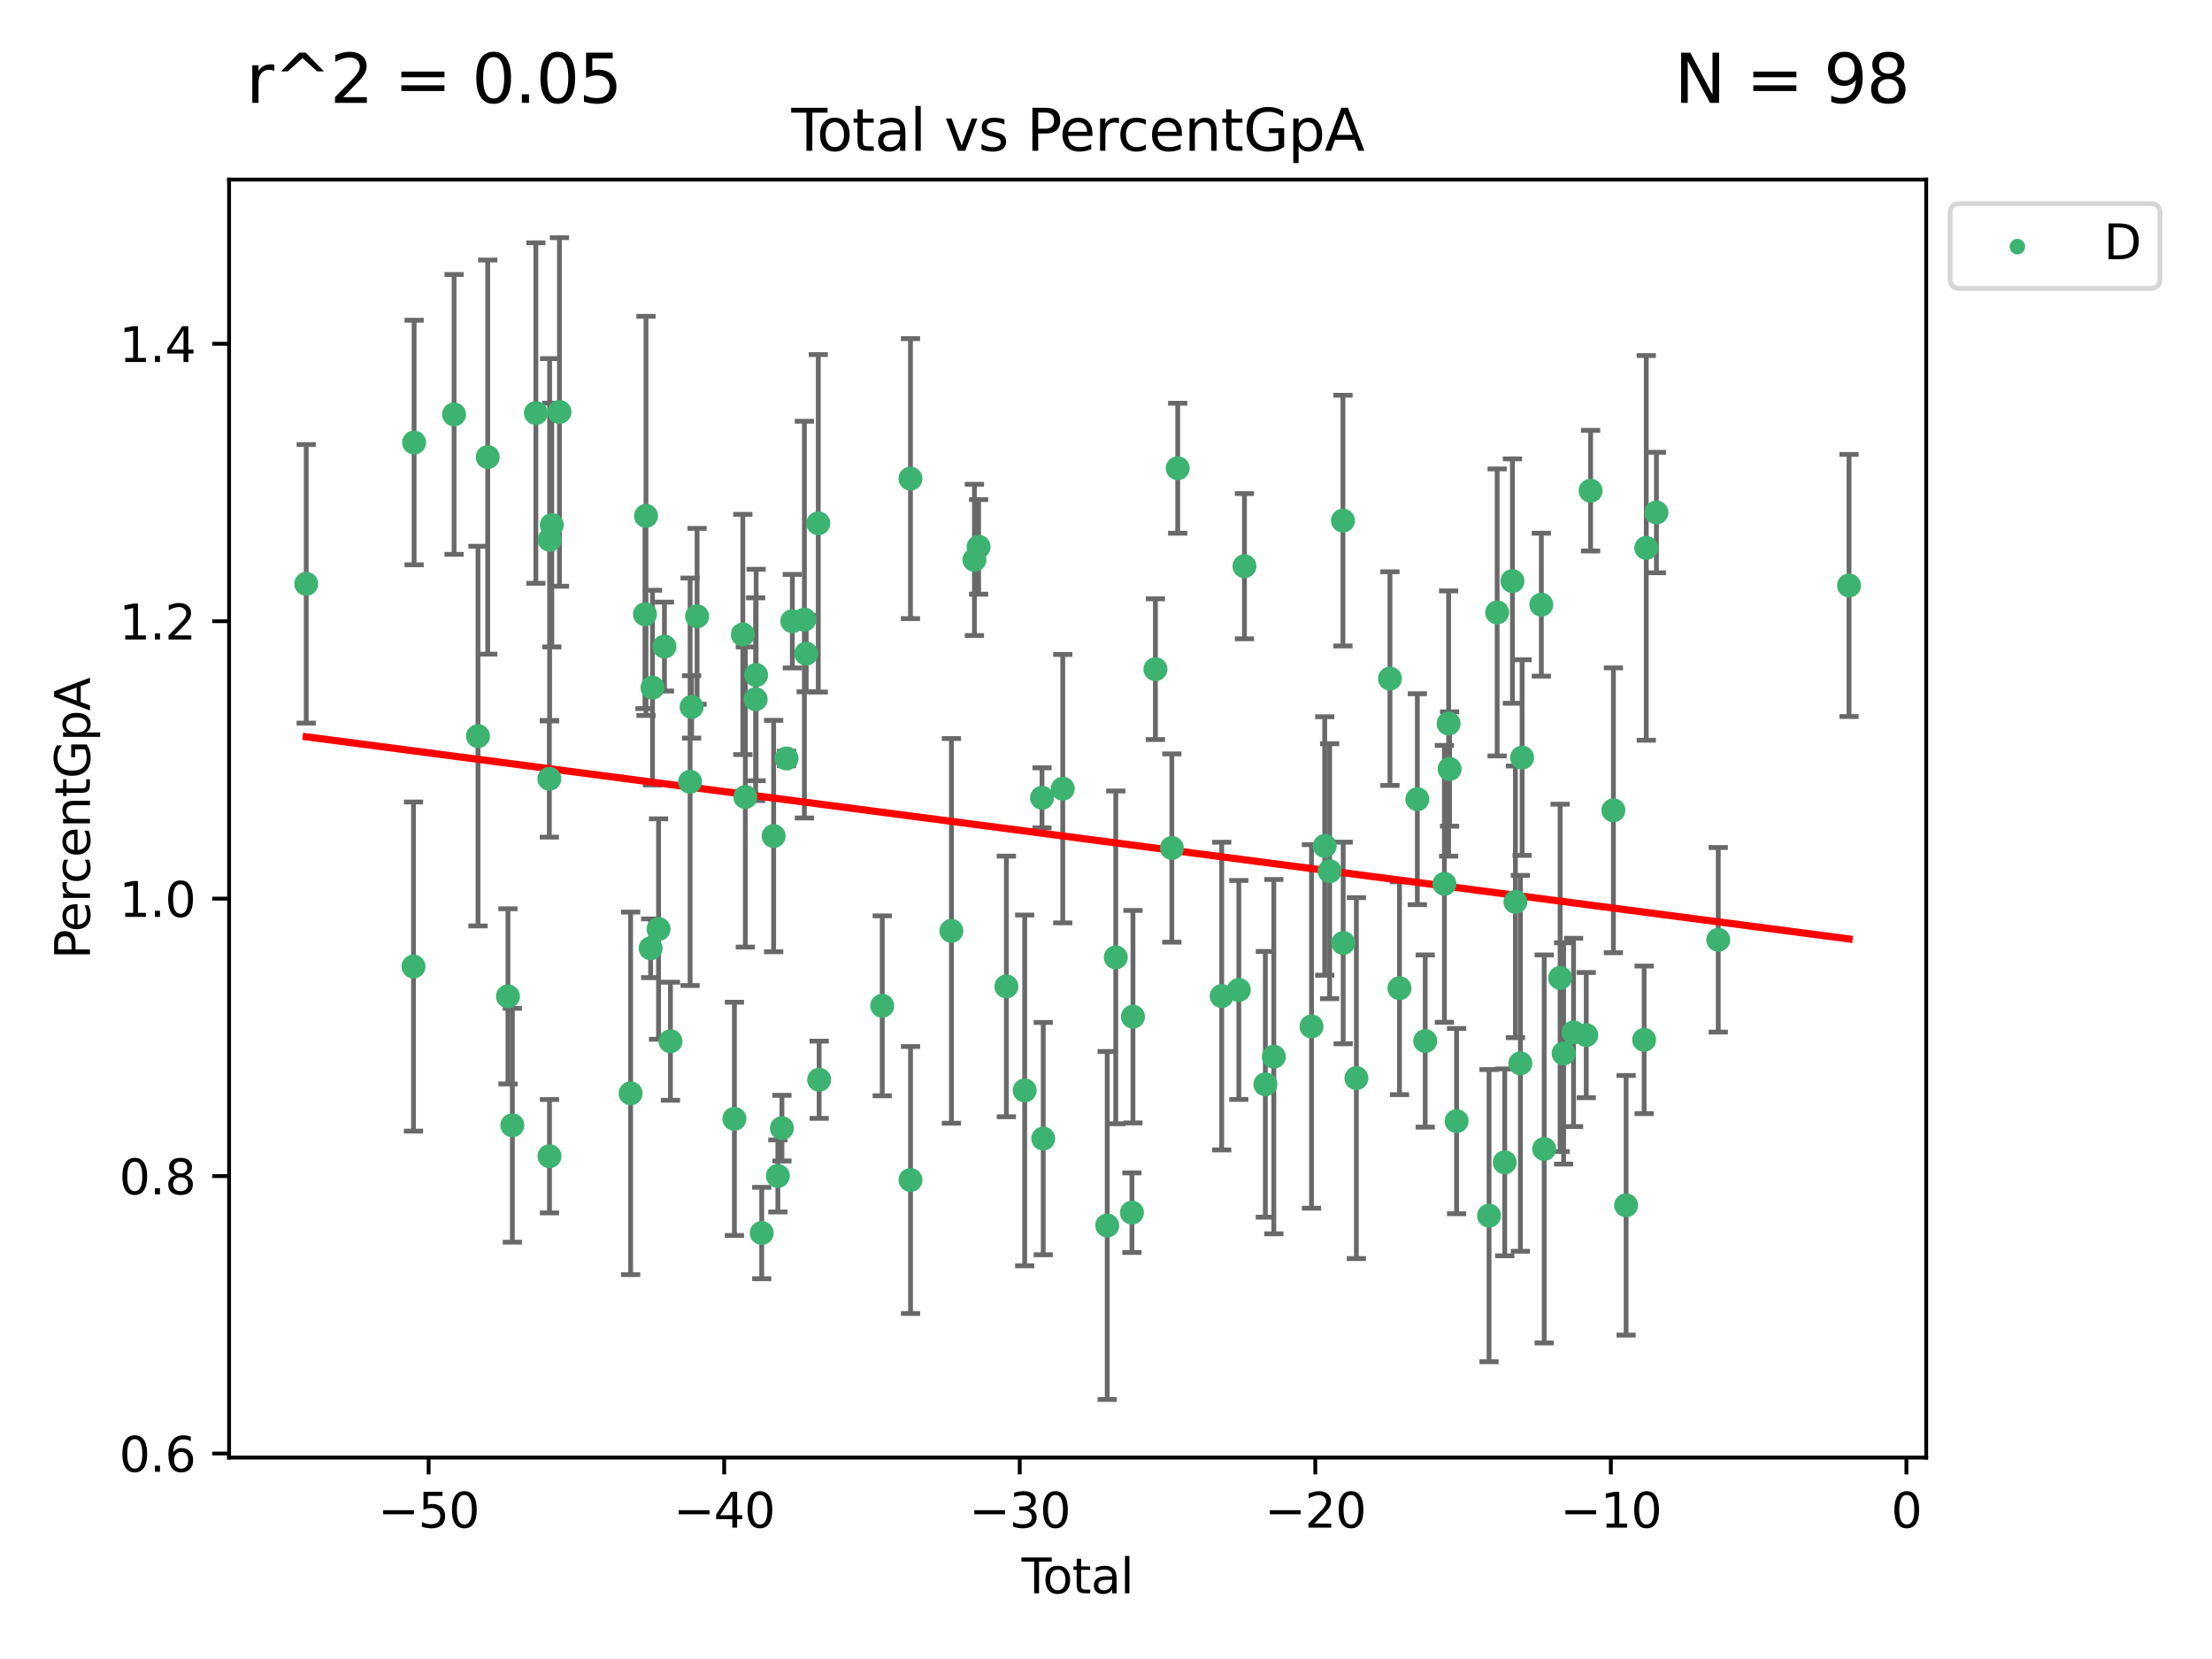 <?xml version="1.0" encoding="utf-8" standalone="no"?>
<!DOCTYPE svg PUBLIC "-//W3C//DTD SVG 1.1//EN"
  "http://www.w3.org/Graphics/SVG/1.1/DTD/svg11.dtd">
<svg xmlns:xlink="http://www.w3.org/1999/xlink" width="460.8pt" height="345.6pt" viewBox="0 0 460.8 345.6" xmlns="http://www.w3.org/2000/svg" version="1.1">
 <defs>
  <style type="text/css">*{stroke-linejoin: round; stroke-linecap: butt}</style>
 </defs>
 <g id="figure_1">
  <g id="patch_1">
   <path d="M 0 345.6 
L 460.8 345.6 
L 460.8 0 
L 0 0 
z
" style="fill: #ffffff"/>
  </g>
  <g id="axes_1">
   <g id="patch_2">
    <path d="M 47.72 303.64 
L 401.26 303.64 
L 401.26 37.411 
L 47.72 37.411 
z
" style="fill: #ffffff"/>
   </g>
   <g id="PathCollection_1">
    <defs>
     <path id="m333f8bb59e" d="M 0 1.118 
C 0.297 1.118 0.581 1 0.791 0.791 
C 1 0.581 1.118 0.297 1.118 0 
C 1.118 -0.297 1 -0.581 0.791 -0.791 
C 0.581 -1 0.297 -1.118 0 -1.118 
C -0.297 -1.118 -0.581 -1 -0.791 -0.791 
C -1 -0.581 -1.118 -0.297 -1.118 0 
C -1.118 0.297 -1 0.581 -0.791 0.791 
C -0.581 1 -0.297 1.118 0 1.118 
z
" style="stroke: #3cb371"/>
    </defs>
    <g clip-path="url(#p32000b7aa1)">
     <use xlink:href="#m333f8bb59e" x="63.79" y="121.62" style="fill: #3cb371; stroke: #3cb371"/>
     <use xlink:href="#m333f8bb59e" x="86.141" y="201.353" style="fill: #3cb371; stroke: #3cb371"/>
     <use xlink:href="#m333f8bb59e" x="86.265" y="92.185" style="fill: #3cb371; stroke: #3cb371"/>
     <use xlink:href="#m333f8bb59e" x="94.589" y="86.326" style="fill: #3cb371; stroke: #3cb371"/>
     <use xlink:href="#m333f8bb59e" x="99.575" y="153.344" style="fill: #3cb371; stroke: #3cb371"/>
     <use xlink:href="#m333f8bb59e" x="101.602" y="95.223" style="fill: #3cb371; stroke: #3cb371"/>
     <use xlink:href="#m333f8bb59e" x="105.817" y="207.56" style="fill: #3cb371; stroke: #3cb371"/>
     <use xlink:href="#m333f8bb59e" x="106.731" y="234.415" style="fill: #3cb371; stroke: #3cb371"/>
     <use xlink:href="#m333f8bb59e" x="111.634" y="86.045" style="fill: #3cb371; stroke: #3cb371"/>
     <use xlink:href="#m333f8bb59e" x="114.437" y="162.236" style="fill: #3cb371; stroke: #3cb371"/>
     <use xlink:href="#m333f8bb59e" x="114.468" y="240.861" style="fill: #3cb371; stroke: #3cb371"/>
     <use xlink:href="#m333f8bb59e" x="114.496" y="112.447" style="fill: #3cb371; stroke: #3cb371"/>
     <use xlink:href="#m333f8bb59e" x="114.948" y="109.374" style="fill: #3cb371; stroke: #3cb371"/>
     <use xlink:href="#m333f8bb59e" x="116.547" y="85.819" style="fill: #3cb371; stroke: #3cb371"/>
     <use xlink:href="#m333f8bb59e" x="131.371" y="227.763" style="fill: #3cb371; stroke: #3cb371"/>
     <use xlink:href="#m333f8bb59e" x="134.362" y="127.96" style="fill: #3cb371; stroke: #3cb371"/>
     <use xlink:href="#m333f8bb59e" x="134.574" y="107.471" style="fill: #3cb371; stroke: #3cb371"/>
     <use xlink:href="#m333f8bb59e" x="135.541" y="197.546" style="fill: #3cb371; stroke: #3cb371"/>
     <use xlink:href="#m333f8bb59e" x="135.929" y="143.242" style="fill: #3cb371; stroke: #3cb371"/>
     <use xlink:href="#m333f8bb59e" x="137.188" y="193.536" style="fill: #3cb371; stroke: #3cb371"/>
     <use xlink:href="#m333f8bb59e" x="138.418" y="134.69" style="fill: #3cb371; stroke: #3cb371"/>
     <use xlink:href="#m333f8bb59e" x="139.667" y="216.909" style="fill: #3cb371; stroke: #3cb371"/>
     <use xlink:href="#m333f8bb59e" x="143.762" y="162.857" style="fill: #3cb371; stroke: #3cb371"/>
     <use xlink:href="#m333f8bb59e" x="144.076" y="147.263" style="fill: #3cb371; stroke: #3cb371"/>
     <use xlink:href="#m333f8bb59e" x="145.218" y="128.388" style="fill: #3cb371; stroke: #3cb371"/>
     <use xlink:href="#m333f8bb59e" x="152.99" y="233.071" style="fill: #3cb371; stroke: #3cb371"/>
     <use xlink:href="#m333f8bb59e" x="154.744" y="132.172" style="fill: #3cb371; stroke: #3cb371"/>
     <use xlink:href="#m333f8bb59e" x="155.265" y="166.031" style="fill: #3cb371; stroke: #3cb371"/>
     <use xlink:href="#m333f8bb59e" x="157.412" y="145.657" style="fill: #3cb371; stroke: #3cb371"/>
     <use xlink:href="#m333f8bb59e" x="157.513" y="140.612" style="fill: #3cb371; stroke: #3cb371"/>
     <use xlink:href="#m333f8bb59e" x="158.681" y="256.858" style="fill: #3cb371; stroke: #3cb371"/>
     <use xlink:href="#m333f8bb59e" x="161.164" y="174.168" style="fill: #3cb371; stroke: #3cb371"/>
     <use xlink:href="#m333f8bb59e" x="162.043" y="244.971" style="fill: #3cb371; stroke: #3cb371"/>
     <use xlink:href="#m333f8bb59e" x="162.889" y="235.016" style="fill: #3cb371; stroke: #3cb371"/>
     <use xlink:href="#m333f8bb59e" x="163.851" y="158" style="fill: #3cb371; stroke: #3cb371"/>
     <use xlink:href="#m333f8bb59e" x="165.057" y="129.401" style="fill: #3cb371; stroke: #3cb371"/>
     <use xlink:href="#m333f8bb59e" x="167.57" y="129.076" style="fill: #3cb371; stroke: #3cb371"/>
     <use xlink:href="#m333f8bb59e" x="167.947" y="136.155" style="fill: #3cb371; stroke: #3cb371"/>
     <use xlink:href="#m333f8bb59e" x="170.465" y="109.015" style="fill: #3cb371; stroke: #3cb371"/>
     <use xlink:href="#m333f8bb59e" x="170.648" y="224.933" style="fill: #3cb371; stroke: #3cb371"/>
     <use xlink:href="#m333f8bb59e" x="183.784" y="209.533" style="fill: #3cb371; stroke: #3cb371"/>
     <use xlink:href="#m333f8bb59e" x="189.667" y="99.709" style="fill: #3cb371; stroke: #3cb371"/>
     <use xlink:href="#m333f8bb59e" x="189.682" y="245.814" style="fill: #3cb371; stroke: #3cb371"/>
     <use xlink:href="#m333f8bb59e" x="198.198" y="193.917" style="fill: #3cb371; stroke: #3cb371"/>
     <use xlink:href="#m333f8bb59e" x="202.991" y="116.633" style="fill: #3cb371; stroke: #3cb371"/>
     <use xlink:href="#m333f8bb59e" x="203.864" y="113.926" style="fill: #3cb371; stroke: #3cb371"/>
     <use xlink:href="#m333f8bb59e" x="209.645" y="205.494" style="fill: #3cb371; stroke: #3cb371"/>
     <use xlink:href="#m333f8bb59e" x="213.461" y="227.159" style="fill: #3cb371; stroke: #3cb371"/>
     <use xlink:href="#m333f8bb59e" x="217.071" y="166.197" style="fill: #3cb371; stroke: #3cb371"/>
     <use xlink:href="#m333f8bb59e" x="217.325" y="237.192" style="fill: #3cb371; stroke: #3cb371"/>
     <use xlink:href="#m333f8bb59e" x="221.391" y="164.294" style="fill: #3cb371; stroke: #3cb371"/>
     <use xlink:href="#m333f8bb59e" x="230.654" y="255.292" style="fill: #3cb371; stroke: #3cb371"/>
     <use xlink:href="#m333f8bb59e" x="232.437" y="199.44" style="fill: #3cb371; stroke: #3cb371"/>
     <use xlink:href="#m333f8bb59e" x="235.802" y="252.622" style="fill: #3cb371; stroke: #3cb371"/>
     <use xlink:href="#m333f8bb59e" x="236.018" y="211.792" style="fill: #3cb371; stroke: #3cb371"/>
     <use xlink:href="#m333f8bb59e" x="240.694" y="139.403" style="fill: #3cb371; stroke: #3cb371"/>
     <use xlink:href="#m333f8bb59e" x="244.117" y="176.656" style="fill: #3cb371; stroke: #3cb371"/>
     <use xlink:href="#m333f8bb59e" x="245.338" y="97.539" style="fill: #3cb371; stroke: #3cb371"/>
     <use xlink:href="#m333f8bb59e" x="254.503" y="207.503" style="fill: #3cb371; stroke: #3cb371"/>
     <use xlink:href="#m333f8bb59e" x="258.067" y="206.223" style="fill: #3cb371; stroke: #3cb371"/>
     <use xlink:href="#m333f8bb59e" x="259.241" y="117.947" style="fill: #3cb371; stroke: #3cb371"/>
     <use xlink:href="#m333f8bb59e" x="263.595" y="225.885" style="fill: #3cb371; stroke: #3cb371"/>
     <use xlink:href="#m333f8bb59e" x="265.361" y="220.118" style="fill: #3cb371; stroke: #3cb371"/>
     <use xlink:href="#m333f8bb59e" x="273.211" y="213.821" style="fill: #3cb371; stroke: #3cb371"/>
     <use xlink:href="#m333f8bb59e" x="275.966" y="176.235" style="fill: #3cb371; stroke: #3cb371"/>
     <use xlink:href="#m333f8bb59e" x="276.991" y="181.486" style="fill: #3cb371; stroke: #3cb371"/>
     <use xlink:href="#m333f8bb59e" x="279.762" y="108.451" style="fill: #3cb371; stroke: #3cb371"/>
     <use xlink:href="#m333f8bb59e" x="279.81" y="196.434" style="fill: #3cb371; stroke: #3cb371"/>
     <use xlink:href="#m333f8bb59e" x="282.56" y="224.593" style="fill: #3cb371; stroke: #3cb371"/>
     <use xlink:href="#m333f8bb59e" x="289.553" y="141.367" style="fill: #3cb371; stroke: #3cb371"/>
     <use xlink:href="#m333f8bb59e" x="291.537" y="205.863" style="fill: #3cb371; stroke: #3cb371"/>
     <use xlink:href="#m333f8bb59e" x="295.258" y="166.487" style="fill: #3cb371; stroke: #3cb371"/>
     <use xlink:href="#m333f8bb59e" x="296.902" y="216.865" style="fill: #3cb371; stroke: #3cb371"/>
     <use xlink:href="#m333f8bb59e" x="300.895" y="184.124" style="fill: #3cb371; stroke: #3cb371"/>
     <use xlink:href="#m333f8bb59e" x="301.776" y="150.725" style="fill: #3cb371; stroke: #3cb371"/>
     <use xlink:href="#m333f8bb59e" x="301.976" y="160.196" style="fill: #3cb371; stroke: #3cb371"/>
     <use xlink:href="#m333f8bb59e" x="303.436" y="233.546" style="fill: #3cb371; stroke: #3cb371"/>
     <use xlink:href="#m333f8bb59e" x="310.195" y="253.24" style="fill: #3cb371; stroke: #3cb371"/>
     <use xlink:href="#m333f8bb59e" x="311.886" y="127.581" style="fill: #3cb371; stroke: #3cb371"/>
     <use xlink:href="#m333f8bb59e" x="313.469" y="242.139" style="fill: #3cb371; stroke: #3cb371"/>
     <use xlink:href="#m333f8bb59e" x="315.068" y="121.048" style="fill: #3cb371; stroke: #3cb371"/>
     <use xlink:href="#m333f8bb59e" x="315.69" y="187.869" style="fill: #3cb371; stroke: #3cb371"/>
     <use xlink:href="#m333f8bb59e" x="316.727" y="221.512" style="fill: #3cb371; stroke: #3cb371"/>
     <use xlink:href="#m333f8bb59e" x="317.082" y="157.818" style="fill: #3cb371; stroke: #3cb371"/>
     <use xlink:href="#m333f8bb59e" x="321.089" y="125.963" style="fill: #3cb371; stroke: #3cb371"/>
     <use xlink:href="#m333f8bb59e" x="321.682" y="239.343" style="fill: #3cb371; stroke: #3cb371"/>
     <use xlink:href="#m333f8bb59e" x="325.002" y="203.712" style="fill: #3cb371; stroke: #3cb371"/>
     <use xlink:href="#m333f8bb59e" x="325.732" y="219.447" style="fill: #3cb371; stroke: #3cb371"/>
     <use xlink:href="#m333f8bb59e" x="327.799" y="215.07" style="fill: #3cb371; stroke: #3cb371"/>
     <use xlink:href="#m333f8bb59e" x="330.449" y="215.63" style="fill: #3cb371; stroke: #3cb371"/>
     <use xlink:href="#m333f8bb59e" x="331.351" y="102.219" style="fill: #3cb371; stroke: #3cb371"/>
     <use xlink:href="#m333f8bb59e" x="336.1" y="168.803" style="fill: #3cb371; stroke: #3cb371"/>
     <use xlink:href="#m333f8bb59e" x="338.746" y="251.084" style="fill: #3cb371; stroke: #3cb371"/>
     <use xlink:href="#m333f8bb59e" x="342.504" y="216.616" style="fill: #3cb371; stroke: #3cb371"/>
     <use xlink:href="#m333f8bb59e" x="342.947" y="114.136" style="fill: #3cb371; stroke: #3cb371"/>
     <use xlink:href="#m333f8bb59e" x="345.065" y="106.769" style="fill: #3cb371; stroke: #3cb371"/>
     <use xlink:href="#m333f8bb59e" x="357.943" y="195.777" style="fill: #3cb371; stroke: #3cb371"/>
     <use xlink:href="#m333f8bb59e" x="385.19" y="121.965" style="fill: #3cb371; stroke: #3cb371"/>
    </g>
   </g>
   <g id="matplotlib.axis_1">
    <g id="xtick_1">
     <g id="line2d_1">
      <defs>
       <path id="mee996e2592" d="M 0 0 
L 0 3.5 
" style="stroke: #000000; stroke-width: 0.8"/>
      </defs>
      <g>
       <use xlink:href="#mee996e2592" x="89.288" y="303.64" style="stroke: #000000; stroke-width: 0.8"/>
      </g>
     </g>
     <g id="text_1">
      <!-- −50 -->
      <g transform="translate(78.736 318.238)scale(0.1 -0.1)">
       <defs>
        <path id="DejaVuSans-2212" d="M 678 2272 
L 4684 2272 
L 4684 1741 
L 678 1741 
L 678 2272 
z
" transform="scale(0.016)"/>
        <path id="DejaVuSans-35" d="M 691 4666 
L 3169 4666 
L 3169 4134 
L 1269 4134 
L 1269 2991 
Q 1406 3038 1543 3061 
Q 1681 3084 1819 3084 
Q 2600 3084 3056 2656 
Q 3513 2228 3513 1497 
Q 3513 744 3044 326 
Q 2575 -91 1722 -91 
Q 1428 -91 1123 -41 
Q 819 9 494 109 
L 494 744 
Q 775 591 1075 516 
Q 1375 441 1709 441 
Q 2250 441 2565 725 
Q 2881 1009 2881 1497 
Q 2881 1984 2565 2268 
Q 2250 2553 1709 2553 
Q 1456 2553 1204 2497 
Q 953 2441 691 2322 
L 691 4666 
z
" transform="scale(0.016)"/>
        <path id="DejaVuSans-30" d="M 2034 4250 
Q 1547 4250 1301 3770 
Q 1056 3291 1056 2328 
Q 1056 1369 1301 889 
Q 1547 409 2034 409 
Q 2525 409 2770 889 
Q 3016 1369 3016 2328 
Q 3016 3291 2770 3770 
Q 2525 4250 2034 4250 
z
M 2034 4750 
Q 2819 4750 3233 4129 
Q 3647 3509 3647 2328 
Q 3647 1150 3233 529 
Q 2819 -91 2034 -91 
Q 1250 -91 836 529 
Q 422 1150 422 2328 
Q 422 3509 836 4129 
Q 1250 4750 2034 4750 
z
" transform="scale(0.016)"/>
       </defs>
       <use xlink:href="#DejaVuSans-2212"/>
       <use xlink:href="#DejaVuSans-35" x="83.789"/>
       <use xlink:href="#DejaVuSans-30" x="147.412"/>
      </g>
     </g>
    </g>
    <g id="xtick_2">
     <g id="line2d_2">
      <g>
       <use xlink:href="#mee996e2592" x="150.859" y="303.64" style="stroke: #000000; stroke-width: 0.8"/>
      </g>
     </g>
     <g id="text_2">
      <!-- −40 -->
      <g transform="translate(140.306 318.238)scale(0.1 -0.1)">
       <defs>
        <path id="DejaVuSans-34" d="M 2419 4116 
L 825 1625 
L 2419 1625 
L 2419 4116 
z
M 2253 4666 
L 3047 4666 
L 3047 1625 
L 3713 1625 
L 3713 1100 
L 3047 1100 
L 3047 0 
L 2419 0 
L 2419 1100 
L 313 1100 
L 313 1709 
L 2253 4666 
z
" transform="scale(0.016)"/>
       </defs>
       <use xlink:href="#DejaVuSans-2212"/>
       <use xlink:href="#DejaVuSans-34" x="83.789"/>
       <use xlink:href="#DejaVuSans-30" x="147.412"/>
      </g>
     </g>
    </g>
    <g id="xtick_3">
     <g id="line2d_3">
      <g>
       <use xlink:href="#mee996e2592" x="212.429" y="303.64" style="stroke: #000000; stroke-width: 0.8"/>
      </g>
     </g>
     <g id="text_3">
      <!-- −30 -->
      <g transform="translate(201.877 318.238)scale(0.1 -0.1)">
       <defs>
        <path id="DejaVuSans-33" d="M 2597 2516 
Q 3050 2419 3304 2112 
Q 3559 1806 3559 1356 
Q 3559 666 3084 287 
Q 2609 -91 1734 -91 
Q 1441 -91 1130 -33 
Q 819 25 488 141 
L 488 750 
Q 750 597 1062 519 
Q 1375 441 1716 441 
Q 2309 441 2620 675 
Q 2931 909 2931 1356 
Q 2931 1769 2642 2001 
Q 2353 2234 1838 2234 
L 1294 2234 
L 1294 2753 
L 1863 2753 
Q 2328 2753 2575 2939 
Q 2822 3125 2822 3475 
Q 2822 3834 2567 4026 
Q 2313 4219 1838 4219 
Q 1578 4219 1281 4162 
Q 984 4106 628 3988 
L 628 4550 
Q 988 4650 1302 4700 
Q 1616 4750 1894 4750 
Q 2613 4750 3031 4423 
Q 3450 4097 3450 3541 
Q 3450 3153 3228 2886 
Q 3006 2619 2597 2516 
z
" transform="scale(0.016)"/>
       </defs>
       <use xlink:href="#DejaVuSans-2212"/>
       <use xlink:href="#DejaVuSans-33" x="83.789"/>
       <use xlink:href="#DejaVuSans-30" x="147.412"/>
      </g>
     </g>
    </g>
    <g id="xtick_4">
     <g id="line2d_4">
      <g>
       <use xlink:href="#mee996e2592" x="274" y="303.64" style="stroke: #000000; stroke-width: 0.8"/>
      </g>
     </g>
     <g id="text_4">
      <!-- −20 -->
      <g transform="translate(263.448 318.238)scale(0.1 -0.1)">
       <defs>
        <path id="DejaVuSans-32" d="M 1228 531 
L 3431 531 
L 3431 0 
L 469 0 
L 469 531 
Q 828 903 1448 1529 
Q 2069 2156 2228 2338 
Q 2531 2678 2651 2914 
Q 2772 3150 2772 3378 
Q 2772 3750 2511 3984 
Q 2250 4219 1831 4219 
Q 1534 4219 1204 4116 
Q 875 4013 500 3803 
L 500 4441 
Q 881 4594 1212 4672 
Q 1544 4750 1819 4750 
Q 2544 4750 2975 4387 
Q 3406 4025 3406 3419 
Q 3406 3131 3298 2873 
Q 3191 2616 2906 2266 
Q 2828 2175 2409 1742 
Q 1991 1309 1228 531 
z
" transform="scale(0.016)"/>
       </defs>
       <use xlink:href="#DejaVuSans-2212"/>
       <use xlink:href="#DejaVuSans-32" x="83.789"/>
       <use xlink:href="#DejaVuSans-30" x="147.412"/>
      </g>
     </g>
    </g>
    <g id="xtick_5">
     <g id="line2d_5">
      <g>
       <use xlink:href="#mee996e2592" x="335.571" y="303.64" style="stroke: #000000; stroke-width: 0.8"/>
      </g>
     </g>
     <g id="text_5">
      <!-- −10 -->
      <g transform="translate(325.018 318.238)scale(0.1 -0.1)">
       <defs>
        <path id="DejaVuSans-31" d="M 794 531 
L 1825 531 
L 1825 4091 
L 703 3866 
L 703 4441 
L 1819 4666 
L 2450 4666 
L 2450 531 
L 3481 531 
L 3481 0 
L 794 0 
L 794 531 
z
" transform="scale(0.016)"/>
       </defs>
       <use xlink:href="#DejaVuSans-2212"/>
       <use xlink:href="#DejaVuSans-31" x="83.789"/>
       <use xlink:href="#DejaVuSans-30" x="147.412"/>
      </g>
     </g>
    </g>
    <g id="xtick_6">
     <g id="line2d_6">
      <g>
       <use xlink:href="#mee996e2592" x="397.141" y="303.64" style="stroke: #000000; stroke-width: 0.8"/>
      </g>
     </g>
     <g id="text_6">
      <!-- 0 -->
      <g transform="translate(393.96 318.238)scale(0.1 -0.1)">
       <use xlink:href="#DejaVuSans-30"/>
      </g>
     </g>
    </g>
    <g id="text_7">
     <!-- Total -->
     <g transform="translate(212.813 331.917)scale(0.1 -0.1)">
      <defs>
       <path id="DejaVuSans-54" d="M -19 4666 
L 3928 4666 
L 3928 4134 
L 2272 4134 
L 2272 0 
L 1638 0 
L 1638 4134 
L -19 4134 
L -19 4666 
z
" transform="scale(0.016)"/>
       <path id="DejaVuSans-6f" d="M 1959 3097 
Q 1497 3097 1228 2736 
Q 959 2375 959 1747 
Q 959 1119 1226 758 
Q 1494 397 1959 397 
Q 2419 397 2687 759 
Q 2956 1122 2956 1747 
Q 2956 2369 2687 2733 
Q 2419 3097 1959 3097 
z
M 1959 3584 
Q 2709 3584 3137 3096 
Q 3566 2609 3566 1747 
Q 3566 888 3137 398 
Q 2709 -91 1959 -91 
Q 1206 -91 779 398 
Q 353 888 353 1747 
Q 353 2609 779 3096 
Q 1206 3584 1959 3584 
z
" transform="scale(0.016)"/>
       <path id="DejaVuSans-74" d="M 1172 4494 
L 1172 3500 
L 2356 3500 
L 2356 3053 
L 1172 3053 
L 1172 1153 
Q 1172 725 1289 603 
Q 1406 481 1766 481 
L 2356 481 
L 2356 0 
L 1766 0 
Q 1100 0 847 248 
Q 594 497 594 1153 
L 594 3053 
L 172 3053 
L 172 3500 
L 594 3500 
L 594 4494 
L 1172 4494 
z
" transform="scale(0.016)"/>
       <path id="DejaVuSans-61" d="M 2194 1759 
Q 1497 1759 1228 1600 
Q 959 1441 959 1056 
Q 959 750 1161 570 
Q 1363 391 1709 391 
Q 2188 391 2477 730 
Q 2766 1069 2766 1631 
L 2766 1759 
L 2194 1759 
z
M 3341 1997 
L 3341 0 
L 2766 0 
L 2766 531 
Q 2569 213 2275 61 
Q 1981 -91 1556 -91 
Q 1019 -91 701 211 
Q 384 513 384 1019 
Q 384 1609 779 1909 
Q 1175 2209 1959 2209 
L 2766 2209 
L 2766 2266 
Q 2766 2663 2505 2880 
Q 2244 3097 1772 3097 
Q 1472 3097 1187 3025 
Q 903 2953 641 2809 
L 641 3341 
Q 956 3463 1253 3523 
Q 1550 3584 1831 3584 
Q 2591 3584 2966 3190 
Q 3341 2797 3341 1997 
z
" transform="scale(0.016)"/>
       <path id="DejaVuSans-6c" d="M 603 4863 
L 1178 4863 
L 1178 0 
L 603 0 
L 603 4863 
z
" transform="scale(0.016)"/>
      </defs>
      <use xlink:href="#DejaVuSans-54"/>
      <use xlink:href="#DejaVuSans-6f" x="44.084"/>
      <use xlink:href="#DejaVuSans-74" x="105.266"/>
      <use xlink:href="#DejaVuSans-61" x="144.475"/>
      <use xlink:href="#DejaVuSans-6c" x="205.754"/>
     </g>
    </g>
   </g>
   <g id="matplotlib.axis_2">
    <g id="ytick_1">
     <g id="line2d_7">
      <defs>
       <path id="m0b50553c3b" d="M 0 0 
L -3.5 0 
" style="stroke: #000000; stroke-width: 0.8"/>
      </defs>
      <g>
       <use xlink:href="#m0b50553c3b" x="47.72" y="302.796" style="stroke: #000000; stroke-width: 0.8"/>
      </g>
     </g>
     <g id="text_8">
      <!-- 0.6 -->
      <g transform="translate(24.817 306.595)scale(0.1 -0.1)">
       <defs>
        <path id="DejaVuSans-2e" d="M 684 794 
L 1344 794 
L 1344 0 
L 684 0 
L 684 794 
z
" transform="scale(0.016)"/>
        <path id="DejaVuSans-36" d="M 2113 2584 
Q 1688 2584 1439 2293 
Q 1191 2003 1191 1497 
Q 1191 994 1439 701 
Q 1688 409 2113 409 
Q 2538 409 2786 701 
Q 3034 994 3034 1497 
Q 3034 2003 2786 2293 
Q 2538 2584 2113 2584 
z
M 3366 4563 
L 3366 3988 
Q 3128 4100 2886 4159 
Q 2644 4219 2406 4219 
Q 1781 4219 1451 3797 
Q 1122 3375 1075 2522 
Q 1259 2794 1537 2939 
Q 1816 3084 2150 3084 
Q 2853 3084 3261 2657 
Q 3669 2231 3669 1497 
Q 3669 778 3244 343 
Q 2819 -91 2113 -91 
Q 1303 -91 875 529 
Q 447 1150 447 2328 
Q 447 3434 972 4092 
Q 1497 4750 2381 4750 
Q 2619 4750 2861 4703 
Q 3103 4656 3366 4563 
z
" transform="scale(0.016)"/>
       </defs>
       <use xlink:href="#DejaVuSans-30"/>
       <use xlink:href="#DejaVuSans-2e" x="63.623"/>
       <use xlink:href="#DejaVuSans-36" x="95.41"/>
      </g>
     </g>
    </g>
    <g id="ytick_2">
     <g id="line2d_8">
      <g>
       <use xlink:href="#m0b50553c3b" x="47.72" y="245.001" style="stroke: #000000; stroke-width: 0.8"/>
      </g>
     </g>
     <g id="text_9">
      <!-- 0.8 -->
      <g transform="translate(24.817 248.8)scale(0.1 -0.1)">
       <defs>
        <path id="DejaVuSans-38" d="M 2034 2216 
Q 1584 2216 1326 1975 
Q 1069 1734 1069 1313 
Q 1069 891 1326 650 
Q 1584 409 2034 409 
Q 2484 409 2743 651 
Q 3003 894 3003 1313 
Q 3003 1734 2745 1975 
Q 2488 2216 2034 2216 
z
M 1403 2484 
Q 997 2584 770 2862 
Q 544 3141 544 3541 
Q 544 4100 942 4425 
Q 1341 4750 2034 4750 
Q 2731 4750 3128 4425 
Q 3525 4100 3525 3541 
Q 3525 3141 3298 2862 
Q 3072 2584 2669 2484 
Q 3125 2378 3379 2068 
Q 3634 1759 3634 1313 
Q 3634 634 3220 271 
Q 2806 -91 2034 -91 
Q 1263 -91 848 271 
Q 434 634 434 1313 
Q 434 1759 690 2068 
Q 947 2378 1403 2484 
z
M 1172 3481 
Q 1172 3119 1398 2916 
Q 1625 2713 2034 2713 
Q 2441 2713 2670 2916 
Q 2900 3119 2900 3481 
Q 2900 3844 2670 4047 
Q 2441 4250 2034 4250 
Q 1625 4250 1398 4047 
Q 1172 3844 1172 3481 
z
" transform="scale(0.016)"/>
       </defs>
       <use xlink:href="#DejaVuSans-30"/>
       <use xlink:href="#DejaVuSans-2e" x="63.623"/>
       <use xlink:href="#DejaVuSans-38" x="95.41"/>
      </g>
     </g>
    </g>
    <g id="ytick_3">
     <g id="line2d_9">
      <g>
       <use xlink:href="#m0b50553c3b" x="47.72" y="187.206" style="stroke: #000000; stroke-width: 0.8"/>
      </g>
     </g>
     <g id="text_10">
      <!-- 1.0 -->
      <g transform="translate(24.817 191.005)scale(0.1 -0.1)">
       <use xlink:href="#DejaVuSans-31"/>
       <use xlink:href="#DejaVuSans-2e" x="63.623"/>
       <use xlink:href="#DejaVuSans-30" x="95.41"/>
      </g>
     </g>
    </g>
    <g id="ytick_4">
     <g id="line2d_10">
      <g>
       <use xlink:href="#m0b50553c3b" x="47.72" y="129.41" style="stroke: #000000; stroke-width: 0.8"/>
      </g>
     </g>
     <g id="text_11">
      <!-- 1.2 -->
      <g transform="translate(24.817 133.21)scale(0.1 -0.1)">
       <use xlink:href="#DejaVuSans-31"/>
       <use xlink:href="#DejaVuSans-2e" x="63.623"/>
       <use xlink:href="#DejaVuSans-32" x="95.41"/>
      </g>
     </g>
    </g>
    <g id="ytick_5">
     <g id="line2d_11">
      <g>
       <use xlink:href="#m0b50553c3b" x="47.72" y="71.615" style="stroke: #000000; stroke-width: 0.8"/>
      </g>
     </g>
     <g id="text_12">
      <!-- 1.4 -->
      <g transform="translate(24.817 75.415)scale(0.1 -0.1)">
       <use xlink:href="#DejaVuSans-31"/>
       <use xlink:href="#DejaVuSans-2e" x="63.623"/>
       <use xlink:href="#DejaVuSans-34" x="95.41"/>
      </g>
     </g>
    </g>
    <g id="text_13">
     <!-- PercentGpA -->
     <g transform="translate(18.737 199.802)rotate(-90)scale(0.1 -0.1)">
      <defs>
       <path id="DejaVuSans-50" d="M 1259 4147 
L 1259 2394 
L 2053 2394 
Q 2494 2394 2734 2622 
Q 2975 2850 2975 3272 
Q 2975 3691 2734 3919 
Q 2494 4147 2053 4147 
L 1259 4147 
z
M 628 4666 
L 2053 4666 
Q 2838 4666 3239 4311 
Q 3641 3956 3641 3272 
Q 3641 2581 3239 2228 
Q 2838 1875 2053 1875 
L 1259 1875 
L 1259 0 
L 628 0 
L 628 4666 
z
" transform="scale(0.016)"/>
       <path id="DejaVuSans-65" d="M 3597 1894 
L 3597 1613 
L 953 1613 
Q 991 1019 1311 708 
Q 1631 397 2203 397 
Q 2534 397 2845 478 
Q 3156 559 3463 722 
L 3463 178 
Q 3153 47 2828 -22 
Q 2503 -91 2169 -91 
Q 1331 -91 842 396 
Q 353 884 353 1716 
Q 353 2575 817 3079 
Q 1281 3584 2069 3584 
Q 2775 3584 3186 3129 
Q 3597 2675 3597 1894 
z
M 3022 2063 
Q 3016 2534 2758 2815 
Q 2500 3097 2075 3097 
Q 1594 3097 1305 2825 
Q 1016 2553 972 2059 
L 3022 2063 
z
" transform="scale(0.016)"/>
       <path id="DejaVuSans-72" d="M 2631 2963 
Q 2534 3019 2420 3045 
Q 2306 3072 2169 3072 
Q 1681 3072 1420 2755 
Q 1159 2438 1159 1844 
L 1159 0 
L 581 0 
L 581 3500 
L 1159 3500 
L 1159 2956 
Q 1341 3275 1631 3429 
Q 1922 3584 2338 3584 
Q 2397 3584 2469 3576 
Q 2541 3569 2628 3553 
L 2631 2963 
z
" transform="scale(0.016)"/>
       <path id="DejaVuSans-63" d="M 3122 3366 
L 3122 2828 
Q 2878 2963 2633 3030 
Q 2388 3097 2138 3097 
Q 1578 3097 1268 2742 
Q 959 2388 959 1747 
Q 959 1106 1268 751 
Q 1578 397 2138 397 
Q 2388 397 2633 464 
Q 2878 531 3122 666 
L 3122 134 
Q 2881 22 2623 -34 
Q 2366 -91 2075 -91 
Q 1284 -91 818 406 
Q 353 903 353 1747 
Q 353 2603 823 3093 
Q 1294 3584 2113 3584 
Q 2378 3584 2631 3529 
Q 2884 3475 3122 3366 
z
" transform="scale(0.016)"/>
       <path id="DejaVuSans-6e" d="M 3513 2113 
L 3513 0 
L 2938 0 
L 2938 2094 
Q 2938 2591 2744 2837 
Q 2550 3084 2163 3084 
Q 1697 3084 1428 2787 
Q 1159 2491 1159 1978 
L 1159 0 
L 581 0 
L 581 3500 
L 1159 3500 
L 1159 2956 
Q 1366 3272 1645 3428 
Q 1925 3584 2291 3584 
Q 2894 3584 3203 3211 
Q 3513 2838 3513 2113 
z
" transform="scale(0.016)"/>
       <path id="DejaVuSans-47" d="M 3809 666 
L 3809 1919 
L 2778 1919 
L 2778 2438 
L 4434 2438 
L 4434 434 
Q 4069 175 3628 42 
Q 3188 -91 2688 -91 
Q 1594 -91 976 548 
Q 359 1188 359 2328 
Q 359 3472 976 4111 
Q 1594 4750 2688 4750 
Q 3144 4750 3555 4637 
Q 3966 4525 4313 4306 
L 4313 3634 
Q 3963 3931 3569 4081 
Q 3175 4231 2741 4231 
Q 1884 4231 1454 3753 
Q 1025 3275 1025 2328 
Q 1025 1384 1454 906 
Q 1884 428 2741 428 
Q 3075 428 3337 486 
Q 3600 544 3809 666 
z
" transform="scale(0.016)"/>
       <path id="DejaVuSans-70" d="M 1159 525 
L 1159 -1331 
L 581 -1331 
L 581 3500 
L 1159 3500 
L 1159 2969 
Q 1341 3281 1617 3432 
Q 1894 3584 2278 3584 
Q 2916 3584 3314 3078 
Q 3713 2572 3713 1747 
Q 3713 922 3314 415 
Q 2916 -91 2278 -91 
Q 1894 -91 1617 61 
Q 1341 213 1159 525 
z
M 3116 1747 
Q 3116 2381 2855 2742 
Q 2594 3103 2138 3103 
Q 1681 3103 1420 2742 
Q 1159 2381 1159 1747 
Q 1159 1113 1420 752 
Q 1681 391 2138 391 
Q 2594 391 2855 752 
Q 3116 1113 3116 1747 
z
" transform="scale(0.016)"/>
       <path id="DejaVuSans-41" d="M 2188 4044 
L 1331 1722 
L 3047 1722 
L 2188 4044 
z
M 1831 4666 
L 2547 4666 
L 4325 0 
L 3669 0 
L 3244 1197 
L 1141 1197 
L 716 0 
L 50 0 
L 1831 4666 
z
" transform="scale(0.016)"/>
      </defs>
      <use xlink:href="#DejaVuSans-50"/>
      <use xlink:href="#DejaVuSans-65" x="56.678"/>
      <use xlink:href="#DejaVuSans-72" x="118.201"/>
      <use xlink:href="#DejaVuSans-63" x="157.064"/>
      <use xlink:href="#DejaVuSans-65" x="212.045"/>
      <use xlink:href="#DejaVuSans-6e" x="273.568"/>
      <use xlink:href="#DejaVuSans-74" x="336.947"/>
      <use xlink:href="#DejaVuSans-47" x="376.156"/>
      <use xlink:href="#DejaVuSans-70" x="453.646"/>
      <use xlink:href="#DejaVuSans-41" x="517.123"/>
     </g>
    </g>
   </g>
   <g id="LineCollection_1">
    <path d="M 63.79 150.632 
L 63.79 92.608 
" clip-path="url(#p32000b7aa1)" style="fill: none; stroke: #696969"/>
    <path d="M 86.141 235.63 
L 86.141 167.076 
" clip-path="url(#p32000b7aa1)" style="fill: none; stroke: #696969"/>
    <path d="M 86.265 117.657 
L 86.265 66.713 
" clip-path="url(#p32000b7aa1)" style="fill: none; stroke: #696969"/>
    <path d="M 94.589 115.476 
L 94.589 57.176 
" clip-path="url(#p32000b7aa1)" style="fill: none; stroke: #696969"/>
    <path d="M 99.575 192.887 
L 99.575 113.801 
" clip-path="url(#p32000b7aa1)" style="fill: none; stroke: #696969"/>
    <path d="M 101.602 136.269 
L 101.602 54.176 
" clip-path="url(#p32000b7aa1)" style="fill: none; stroke: #696969"/>
    <path d="M 105.817 225.806 
L 105.817 189.314 
" clip-path="url(#p32000b7aa1)" style="fill: none; stroke: #696969"/>
    <path d="M 106.731 258.77 
L 106.731 210.059 
" clip-path="url(#p32000b7aa1)" style="fill: none; stroke: #696969"/>
    <path d="M 111.634 121.508 
L 111.634 50.583 
" clip-path="url(#p32000b7aa1)" style="fill: none; stroke: #696969"/>
    <path d="M 114.437 174.386 
L 114.437 150.087 
" clip-path="url(#p32000b7aa1)" style="fill: none; stroke: #696969"/>
    <path d="M 114.468 252.668 
L 114.468 229.053 
" clip-path="url(#p32000b7aa1)" style="fill: none; stroke: #696969"/>
    <path d="M 114.496 150.188 
L 114.496 74.706 
" clip-path="url(#p32000b7aa1)" style="fill: none; stroke: #696969"/>
    <path d="M 114.948 134.763 
L 114.948 83.984 
" clip-path="url(#p32000b7aa1)" style="fill: none; stroke: #696969"/>
    <path d="M 116.547 122.125 
L 116.547 49.513 
" clip-path="url(#p32000b7aa1)" style="fill: none; stroke: #696969"/>
    <path d="M 131.371 265.525 
L 131.371 190 
" clip-path="url(#p32000b7aa1)" style="fill: none; stroke: #696969"/>
    <path d="M 134.362 147.607 
L 134.362 108.314 
" clip-path="url(#p32000b7aa1)" style="fill: none; stroke: #696969"/>
    <path d="M 134.574 149.047 
L 134.574 65.895 
" clip-path="url(#p32000b7aa1)" style="fill: none; stroke: #696969"/>
    <path d="M 135.541 203.663 
L 135.541 191.43 
" clip-path="url(#p32000b7aa1)" style="fill: none; stroke: #696969"/>
    <path d="M 135.929 163.526 
L 135.929 122.958 
" clip-path="url(#p32000b7aa1)" style="fill: none; stroke: #696969"/>
    <path d="M 137.188 216.496 
L 137.188 170.575 
" clip-path="url(#p32000b7aa1)" style="fill: none; stroke: #696969"/>
    <path d="M 138.418 143.953 
L 138.418 125.427 
" clip-path="url(#p32000b7aa1)" style="fill: none; stroke: #696969"/>
    <path d="M 139.667 229.205 
L 139.667 204.614 
" clip-path="url(#p32000b7aa1)" style="fill: none; stroke: #696969"/>
    <path d="M 143.762 205.302 
L 143.762 120.413 
" clip-path="url(#p32000b7aa1)" style="fill: none; stroke: #696969"/>
    <path d="M 144.076 153.761 
L 144.076 140.766 
" clip-path="url(#p32000b7aa1)" style="fill: none; stroke: #696969"/>
    <path d="M 145.218 146.709 
L 145.218 110.067 
" clip-path="url(#p32000b7aa1)" style="fill: none; stroke: #696969"/>
    <path d="M 152.99 257.364 
L 152.99 208.778 
" clip-path="url(#p32000b7aa1)" style="fill: none; stroke: #696969"/>
    <path d="M 154.744 157.196 
L 154.744 107.148 
" clip-path="url(#p32000b7aa1)" style="fill: none; stroke: #696969"/>
    <path d="M 155.265 197.292 
L 155.265 134.771 
" clip-path="url(#p32000b7aa1)" style="fill: none; stroke: #696969"/>
    <path d="M 157.412 166.777 
L 157.412 124.538 
" clip-path="url(#p32000b7aa1)" style="fill: none; stroke: #696969"/>
    <path d="M 157.513 162.636 
L 157.513 118.588 
" clip-path="url(#p32000b7aa1)" style="fill: none; stroke: #696969"/>
    <path d="M 158.681 266.379 
L 158.681 247.336 
" clip-path="url(#p32000b7aa1)" style="fill: none; stroke: #696969"/>
    <path d="M 161.164 198.273 
L 161.164 150.062 
" clip-path="url(#p32000b7aa1)" style="fill: none; stroke: #696969"/>
    <path d="M 162.043 252.473 
L 162.043 237.47 
" clip-path="url(#p32000b7aa1)" style="fill: none; stroke: #696969"/>
    <path d="M 162.889 241.854 
L 162.889 228.177 
" clip-path="url(#p32000b7aa1)" style="fill: none; stroke: #696969"/>
    <path d="M 163.851 159.521 
L 163.851 156.479 
" clip-path="url(#p32000b7aa1)" style="fill: none; stroke: #696969"/>
    <path d="M 165.057 139.14 
L 165.057 119.662 
" clip-path="url(#p32000b7aa1)" style="fill: none; stroke: #696969"/>
    <path d="M 167.57 170.396 
L 167.57 87.756 
" clip-path="url(#p32000b7aa1)" style="fill: none; stroke: #696969"/>
    <path d="M 167.947 144.106 
L 167.947 128.203 
" clip-path="url(#p32000b7aa1)" style="fill: none; stroke: #696969"/>
    <path d="M 170.465 144.164 
L 170.465 73.866 
" clip-path="url(#p32000b7aa1)" style="fill: none; stroke: #696969"/>
    <path d="M 170.648 232.976 
L 170.648 216.891 
" clip-path="url(#p32000b7aa1)" style="fill: none; stroke: #696969"/>
    <path d="M 183.784 228.275 
L 183.784 190.792 
" clip-path="url(#p32000b7aa1)" style="fill: none; stroke: #696969"/>
    <path d="M 189.667 128.873 
L 189.667 70.545 
" clip-path="url(#p32000b7aa1)" style="fill: none; stroke: #696969"/>
    <path d="M 189.682 273.621 
L 189.682 218.007 
" clip-path="url(#p32000b7aa1)" style="fill: none; stroke: #696969"/>
    <path d="M 198.198 233.983 
L 198.198 153.852 
" clip-path="url(#p32000b7aa1)" style="fill: none; stroke: #696969"/>
    <path d="M 202.991 132.385 
L 202.991 100.882 
" clip-path="url(#p32000b7aa1)" style="fill: none; stroke: #696969"/>
    <path d="M 203.864 123.779 
L 203.864 104.073 
" clip-path="url(#p32000b7aa1)" style="fill: none; stroke: #696969"/>
    <path d="M 209.645 232.64 
L 209.645 178.349 
" clip-path="url(#p32000b7aa1)" style="fill: none; stroke: #696969"/>
    <path d="M 213.461 263.697 
L 213.461 190.621 
" clip-path="url(#p32000b7aa1)" style="fill: none; stroke: #696969"/>
    <path d="M 217.071 172.44 
L 217.071 159.954 
" clip-path="url(#p32000b7aa1)" style="fill: none; stroke: #696969"/>
    <path d="M 217.325 261.391 
L 217.325 212.993 
" clip-path="url(#p32000b7aa1)" style="fill: none; stroke: #696969"/>
    <path d="M 221.391 192.253 
L 221.391 136.335 
" clip-path="url(#p32000b7aa1)" style="fill: none; stroke: #696969"/>
    <path d="M 230.654 291.539 
L 230.654 219.046 
" clip-path="url(#p32000b7aa1)" style="fill: none; stroke: #696969"/>
    <path d="M 232.437 234.099 
L 232.437 164.782 
" clip-path="url(#p32000b7aa1)" style="fill: none; stroke: #696969"/>
    <path d="M 235.802 260.91 
L 235.802 244.333 
" clip-path="url(#p32000b7aa1)" style="fill: none; stroke: #696969"/>
    <path d="M 236.018 233.925 
L 236.018 189.659 
" clip-path="url(#p32000b7aa1)" style="fill: none; stroke: #696969"/>
    <path d="M 240.694 154.065 
L 240.694 124.741 
" clip-path="url(#p32000b7aa1)" style="fill: none; stroke: #696969"/>
    <path d="M 244.117 196.27 
L 244.117 157.043 
" clip-path="url(#p32000b7aa1)" style="fill: none; stroke: #696969"/>
    <path d="M 245.338 111.078 
L 245.338 83.999 
" clip-path="url(#p32000b7aa1)" style="fill: none; stroke: #696969"/>
    <path d="M 254.503 239.556 
L 254.503 175.45 
" clip-path="url(#p32000b7aa1)" style="fill: none; stroke: #696969"/>
    <path d="M 258.067 229.029 
L 258.067 183.418 
" clip-path="url(#p32000b7aa1)" style="fill: none; stroke: #696969"/>
    <path d="M 259.241 133.071 
L 259.241 102.822 
" clip-path="url(#p32000b7aa1)" style="fill: none; stroke: #696969"/>
    <path d="M 263.595 253.564 
L 263.595 198.206 
" clip-path="url(#p32000b7aa1)" style="fill: none; stroke: #696969"/>
    <path d="M 265.361 257.029 
L 265.361 183.207 
" clip-path="url(#p32000b7aa1)" style="fill: none; stroke: #696969"/>
    <path d="M 273.211 251.69 
L 273.211 175.952 
" clip-path="url(#p32000b7aa1)" style="fill: none; stroke: #696969"/>
    <path d="M 275.966 203.159 
L 275.966 149.311 
" clip-path="url(#p32000b7aa1)" style="fill: none; stroke: #696969"/>
    <path d="M 276.991 208.044 
L 276.991 154.928 
" clip-path="url(#p32000b7aa1)" style="fill: none; stroke: #696969"/>
    <path d="M 279.762 134.566 
L 279.762 82.336 
" clip-path="url(#p32000b7aa1)" style="fill: none; stroke: #696969"/>
    <path d="M 279.81 217.434 
L 279.81 175.434 
" clip-path="url(#p32000b7aa1)" style="fill: none; stroke: #696969"/>
    <path d="M 282.56 262.19 
L 282.56 186.996 
" clip-path="url(#p32000b7aa1)" style="fill: none; stroke: #696969"/>
    <path d="M 289.553 163.623 
L 289.553 119.111 
" clip-path="url(#p32000b7aa1)" style="fill: none; stroke: #696969"/>
    <path d="M 291.537 228.032 
L 291.537 183.695 
" clip-path="url(#p32000b7aa1)" style="fill: none; stroke: #696969"/>
    <path d="M 295.258 188.455 
L 295.258 144.519 
" clip-path="url(#p32000b7aa1)" style="fill: none; stroke: #696969"/>
    <path d="M 296.902 234.799 
L 296.902 198.931 
" clip-path="url(#p32000b7aa1)" style="fill: none; stroke: #696969"/>
    <path d="M 300.895 212.964 
L 300.895 155.284 
" clip-path="url(#p32000b7aa1)" style="fill: none; stroke: #696969"/>
    <path d="M 301.776 178.353 
L 301.776 123.098 
" clip-path="url(#p32000b7aa1)" style="fill: none; stroke: #696969"/>
    <path d="M 301.976 172.111 
L 301.976 148.282 
" clip-path="url(#p32000b7aa1)" style="fill: none; stroke: #696969"/>
    <path d="M 303.436 252.845 
L 303.436 214.246 
" clip-path="url(#p32000b7aa1)" style="fill: none; stroke: #696969"/>
    <path d="M 310.195 283.667 
L 310.195 222.813 
" clip-path="url(#p32000b7aa1)" style="fill: none; stroke: #696969"/>
    <path d="M 311.886 157.48 
L 311.886 97.682 
" clip-path="url(#p32000b7aa1)" style="fill: none; stroke: #696969"/>
    <path d="M 313.469 261.602 
L 313.469 222.676 
" clip-path="url(#p32000b7aa1)" style="fill: none; stroke: #696969"/>
    <path d="M 315.068 146.502 
L 315.068 95.593 
" clip-path="url(#p32000b7aa1)" style="fill: none; stroke: #696969"/>
    <path d="M 315.69 216.162 
L 315.69 159.576 
" clip-path="url(#p32000b7aa1)" style="fill: none; stroke: #696969"/>
    <path d="M 316.727 260.661 
L 316.727 182.364 
" clip-path="url(#p32000b7aa1)" style="fill: none; stroke: #696969"/>
    <path d="M 317.082 178.193 
L 317.082 137.443 
" clip-path="url(#p32000b7aa1)" style="fill: none; stroke: #696969"/>
    <path d="M 321.089 140.848 
L 321.089 111.079 
" clip-path="url(#p32000b7aa1)" style="fill: none; stroke: #696969"/>
    <path d="M 321.682 279.759 
L 321.682 198.928 
" clip-path="url(#p32000b7aa1)" style="fill: none; stroke: #696969"/>
    <path d="M 325.002 239.895 
L 325.002 167.528 
" clip-path="url(#p32000b7aa1)" style="fill: none; stroke: #696969"/>
    <path d="M 325.732 242.496 
L 325.732 196.397 
" clip-path="url(#p32000b7aa1)" style="fill: none; stroke: #696969"/>
    <path d="M 327.799 234.683 
L 327.799 195.458 
" clip-path="url(#p32000b7aa1)" style="fill: none; stroke: #696969"/>
    <path d="M 330.449 228.669 
L 330.449 202.591 
" clip-path="url(#p32000b7aa1)" style="fill: none; stroke: #696969"/>
    <path d="M 331.351 114.784 
L 331.351 89.653 
" clip-path="url(#p32000b7aa1)" style="fill: none; stroke: #696969"/>
    <path d="M 336.1 198.472 
L 336.1 139.133 
" clip-path="url(#p32000b7aa1)" style="fill: none; stroke: #696969"/>
    <path d="M 338.746 278.126 
L 338.746 224.042 
" clip-path="url(#p32000b7aa1)" style="fill: none; stroke: #696969"/>
    <path d="M 342.504 231.986 
L 342.504 201.247 
" clip-path="url(#p32000b7aa1)" style="fill: none; stroke: #696969"/>
    <path d="M 342.947 154.207 
L 342.947 74.066 
" clip-path="url(#p32000b7aa1)" style="fill: none; stroke: #696969"/>
    <path d="M 345.065 119.322 
L 345.065 94.216 
" clip-path="url(#p32000b7aa1)" style="fill: none; stroke: #696969"/>
    <path d="M 357.943 215.001 
L 357.943 176.554 
" clip-path="url(#p32000b7aa1)" style="fill: none; stroke: #696969"/>
    <path d="M 385.19 149.267 
L 385.19 94.663 
" clip-path="url(#p32000b7aa1)" style="fill: none; stroke: #696969"/>
   </g>
   <g id="line2d_12">
    <defs>
     <path id="m4d5157a746" d="M 2 0 
L -2 -0 
" style="stroke: #696969"/>
    </defs>
    <g clip-path="url(#p32000b7aa1)">
     <use xlink:href="#m4d5157a746" x="63.79" y="150.632" style="fill: #696969; stroke: #696969"/>
     <use xlink:href="#m4d5157a746" x="86.141" y="235.63" style="fill: #696969; stroke: #696969"/>
     <use xlink:href="#m4d5157a746" x="86.265" y="117.657" style="fill: #696969; stroke: #696969"/>
     <use xlink:href="#m4d5157a746" x="94.589" y="115.476" style="fill: #696969; stroke: #696969"/>
     <use xlink:href="#m4d5157a746" x="99.575" y="192.887" style="fill: #696969; stroke: #696969"/>
     <use xlink:href="#m4d5157a746" x="101.602" y="136.269" style="fill: #696969; stroke: #696969"/>
     <use xlink:href="#m4d5157a746" x="105.817" y="225.806" style="fill: #696969; stroke: #696969"/>
     <use xlink:href="#m4d5157a746" x="106.731" y="258.77" style="fill: #696969; stroke: #696969"/>
     <use xlink:href="#m4d5157a746" x="111.634" y="121.508" style="fill: #696969; stroke: #696969"/>
     <use xlink:href="#m4d5157a746" x="114.437" y="174.386" style="fill: #696969; stroke: #696969"/>
     <use xlink:href="#m4d5157a746" x="114.468" y="252.668" style="fill: #696969; stroke: #696969"/>
     <use xlink:href="#m4d5157a746" x="114.496" y="150.188" style="fill: #696969; stroke: #696969"/>
     <use xlink:href="#m4d5157a746" x="114.948" y="134.763" style="fill: #696969; stroke: #696969"/>
     <use xlink:href="#m4d5157a746" x="116.547" y="122.125" style="fill: #696969; stroke: #696969"/>
     <use xlink:href="#m4d5157a746" x="131.371" y="265.525" style="fill: #696969; stroke: #696969"/>
     <use xlink:href="#m4d5157a746" x="134.362" y="147.607" style="fill: #696969; stroke: #696969"/>
     <use xlink:href="#m4d5157a746" x="134.574" y="149.047" style="fill: #696969; stroke: #696969"/>
     <use xlink:href="#m4d5157a746" x="135.541" y="203.663" style="fill: #696969; stroke: #696969"/>
     <use xlink:href="#m4d5157a746" x="135.929" y="163.526" style="fill: #696969; stroke: #696969"/>
     <use xlink:href="#m4d5157a746" x="137.188" y="216.496" style="fill: #696969; stroke: #696969"/>
     <use xlink:href="#m4d5157a746" x="138.418" y="143.953" style="fill: #696969; stroke: #696969"/>
     <use xlink:href="#m4d5157a746" x="139.667" y="229.205" style="fill: #696969; stroke: #696969"/>
     <use xlink:href="#m4d5157a746" x="143.762" y="205.302" style="fill: #696969; stroke: #696969"/>
     <use xlink:href="#m4d5157a746" x="144.076" y="153.761" style="fill: #696969; stroke: #696969"/>
     <use xlink:href="#m4d5157a746" x="145.218" y="146.709" style="fill: #696969; stroke: #696969"/>
     <use xlink:href="#m4d5157a746" x="152.99" y="257.364" style="fill: #696969; stroke: #696969"/>
     <use xlink:href="#m4d5157a746" x="154.744" y="157.196" style="fill: #696969; stroke: #696969"/>
     <use xlink:href="#m4d5157a746" x="155.265" y="197.292" style="fill: #696969; stroke: #696969"/>
     <use xlink:href="#m4d5157a746" x="157.412" y="166.777" style="fill: #696969; stroke: #696969"/>
     <use xlink:href="#m4d5157a746" x="157.513" y="162.636" style="fill: #696969; stroke: #696969"/>
     <use xlink:href="#m4d5157a746" x="158.681" y="266.379" style="fill: #696969; stroke: #696969"/>
     <use xlink:href="#m4d5157a746" x="161.164" y="198.273" style="fill: #696969; stroke: #696969"/>
     <use xlink:href="#m4d5157a746" x="162.043" y="252.473" style="fill: #696969; stroke: #696969"/>
     <use xlink:href="#m4d5157a746" x="162.889" y="241.854" style="fill: #696969; stroke: #696969"/>
     <use xlink:href="#m4d5157a746" x="163.851" y="159.521" style="fill: #696969; stroke: #696969"/>
     <use xlink:href="#m4d5157a746" x="165.057" y="139.14" style="fill: #696969; stroke: #696969"/>
     <use xlink:href="#m4d5157a746" x="167.57" y="170.396" style="fill: #696969; stroke: #696969"/>
     <use xlink:href="#m4d5157a746" x="167.947" y="144.106" style="fill: #696969; stroke: #696969"/>
     <use xlink:href="#m4d5157a746" x="170.465" y="144.164" style="fill: #696969; stroke: #696969"/>
     <use xlink:href="#m4d5157a746" x="170.648" y="232.976" style="fill: #696969; stroke: #696969"/>
     <use xlink:href="#m4d5157a746" x="183.784" y="228.275" style="fill: #696969; stroke: #696969"/>
     <use xlink:href="#m4d5157a746" x="189.667" y="128.873" style="fill: #696969; stroke: #696969"/>
     <use xlink:href="#m4d5157a746" x="189.682" y="273.621" style="fill: #696969; stroke: #696969"/>
     <use xlink:href="#m4d5157a746" x="198.198" y="233.983" style="fill: #696969; stroke: #696969"/>
     <use xlink:href="#m4d5157a746" x="202.991" y="132.385" style="fill: #696969; stroke: #696969"/>
     <use xlink:href="#m4d5157a746" x="203.864" y="123.779" style="fill: #696969; stroke: #696969"/>
     <use xlink:href="#m4d5157a746" x="209.645" y="232.64" style="fill: #696969; stroke: #696969"/>
     <use xlink:href="#m4d5157a746" x="213.461" y="263.697" style="fill: #696969; stroke: #696969"/>
     <use xlink:href="#m4d5157a746" x="217.071" y="172.44" style="fill: #696969; stroke: #696969"/>
     <use xlink:href="#m4d5157a746" x="217.325" y="261.391" style="fill: #696969; stroke: #696969"/>
     <use xlink:href="#m4d5157a746" x="221.391" y="192.253" style="fill: #696969; stroke: #696969"/>
     <use xlink:href="#m4d5157a746" x="230.654" y="291.539" style="fill: #696969; stroke: #696969"/>
     <use xlink:href="#m4d5157a746" x="232.437" y="234.099" style="fill: #696969; stroke: #696969"/>
     <use xlink:href="#m4d5157a746" x="235.802" y="260.91" style="fill: #696969; stroke: #696969"/>
     <use xlink:href="#m4d5157a746" x="236.018" y="233.925" style="fill: #696969; stroke: #696969"/>
     <use xlink:href="#m4d5157a746" x="240.694" y="154.065" style="fill: #696969; stroke: #696969"/>
     <use xlink:href="#m4d5157a746" x="244.117" y="196.27" style="fill: #696969; stroke: #696969"/>
     <use xlink:href="#m4d5157a746" x="245.338" y="111.078" style="fill: #696969; stroke: #696969"/>
     <use xlink:href="#m4d5157a746" x="254.503" y="239.556" style="fill: #696969; stroke: #696969"/>
     <use xlink:href="#m4d5157a746" x="258.067" y="229.029" style="fill: #696969; stroke: #696969"/>
     <use xlink:href="#m4d5157a746" x="259.241" y="133.071" style="fill: #696969; stroke: #696969"/>
     <use xlink:href="#m4d5157a746" x="263.595" y="253.564" style="fill: #696969; stroke: #696969"/>
     <use xlink:href="#m4d5157a746" x="265.361" y="257.029" style="fill: #696969; stroke: #696969"/>
     <use xlink:href="#m4d5157a746" x="273.211" y="251.69" style="fill: #696969; stroke: #696969"/>
     <use xlink:href="#m4d5157a746" x="275.966" y="203.159" style="fill: #696969; stroke: #696969"/>
     <use xlink:href="#m4d5157a746" x="276.991" y="208.044" style="fill: #696969; stroke: #696969"/>
     <use xlink:href="#m4d5157a746" x="279.762" y="134.566" style="fill: #696969; stroke: #696969"/>
     <use xlink:href="#m4d5157a746" x="279.81" y="217.434" style="fill: #696969; stroke: #696969"/>
     <use xlink:href="#m4d5157a746" x="282.56" y="262.19" style="fill: #696969; stroke: #696969"/>
     <use xlink:href="#m4d5157a746" x="289.553" y="163.623" style="fill: #696969; stroke: #696969"/>
     <use xlink:href="#m4d5157a746" x="291.537" y="228.032" style="fill: #696969; stroke: #696969"/>
     <use xlink:href="#m4d5157a746" x="295.258" y="188.455" style="fill: #696969; stroke: #696969"/>
     <use xlink:href="#m4d5157a746" x="296.902" y="234.799" style="fill: #696969; stroke: #696969"/>
     <use xlink:href="#m4d5157a746" x="300.895" y="212.964" style="fill: #696969; stroke: #696969"/>
     <use xlink:href="#m4d5157a746" x="301.776" y="178.353" style="fill: #696969; stroke: #696969"/>
     <use xlink:href="#m4d5157a746" x="301.976" y="172.111" style="fill: #696969; stroke: #696969"/>
     <use xlink:href="#m4d5157a746" x="303.436" y="252.845" style="fill: #696969; stroke: #696969"/>
     <use xlink:href="#m4d5157a746" x="310.195" y="283.667" style="fill: #696969; stroke: #696969"/>
     <use xlink:href="#m4d5157a746" x="311.886" y="157.48" style="fill: #696969; stroke: #696969"/>
     <use xlink:href="#m4d5157a746" x="313.469" y="261.602" style="fill: #696969; stroke: #696969"/>
     <use xlink:href="#m4d5157a746" x="315.068" y="146.502" style="fill: #696969; stroke: #696969"/>
     <use xlink:href="#m4d5157a746" x="315.69" y="216.162" style="fill: #696969; stroke: #696969"/>
     <use xlink:href="#m4d5157a746" x="316.727" y="260.661" style="fill: #696969; stroke: #696969"/>
     <use xlink:href="#m4d5157a746" x="317.082" y="178.193" style="fill: #696969; stroke: #696969"/>
     <use xlink:href="#m4d5157a746" x="321.089" y="140.848" style="fill: #696969; stroke: #696969"/>
     <use xlink:href="#m4d5157a746" x="321.682" y="279.759" style="fill: #696969; stroke: #696969"/>
     <use xlink:href="#m4d5157a746" x="325.002" y="239.895" style="fill: #696969; stroke: #696969"/>
     <use xlink:href="#m4d5157a746" x="325.732" y="242.496" style="fill: #696969; stroke: #696969"/>
     <use xlink:href="#m4d5157a746" x="327.799" y="234.683" style="fill: #696969; stroke: #696969"/>
     <use xlink:href="#m4d5157a746" x="330.449" y="228.669" style="fill: #696969; stroke: #696969"/>
     <use xlink:href="#m4d5157a746" x="331.351" y="114.784" style="fill: #696969; stroke: #696969"/>
     <use xlink:href="#m4d5157a746" x="336.1" y="198.472" style="fill: #696969; stroke: #696969"/>
     <use xlink:href="#m4d5157a746" x="338.746" y="278.126" style="fill: #696969; stroke: #696969"/>
     <use xlink:href="#m4d5157a746" x="342.504" y="231.986" style="fill: #696969; stroke: #696969"/>
     <use xlink:href="#m4d5157a746" x="342.947" y="154.207" style="fill: #696969; stroke: #696969"/>
     <use xlink:href="#m4d5157a746" x="345.065" y="119.322" style="fill: #696969; stroke: #696969"/>
     <use xlink:href="#m4d5157a746" x="357.943" y="215.001" style="fill: #696969; stroke: #696969"/>
     <use xlink:href="#m4d5157a746" x="385.19" y="149.267" style="fill: #696969; stroke: #696969"/>
    </g>
   </g>
   <g id="line2d_13">
    <g clip-path="url(#p32000b7aa1)">
     <use xlink:href="#m4d5157a746" x="63.79" y="92.608" style="fill: #696969; stroke: #696969"/>
     <use xlink:href="#m4d5157a746" x="86.141" y="167.076" style="fill: #696969; stroke: #696969"/>
     <use xlink:href="#m4d5157a746" x="86.265" y="66.713" style="fill: #696969; stroke: #696969"/>
     <use xlink:href="#m4d5157a746" x="94.589" y="57.176" style="fill: #696969; stroke: #696969"/>
     <use xlink:href="#m4d5157a746" x="99.575" y="113.801" style="fill: #696969; stroke: #696969"/>
     <use xlink:href="#m4d5157a746" x="101.602" y="54.176" style="fill: #696969; stroke: #696969"/>
     <use xlink:href="#m4d5157a746" x="105.817" y="189.314" style="fill: #696969; stroke: #696969"/>
     <use xlink:href="#m4d5157a746" x="106.731" y="210.059" style="fill: #696969; stroke: #696969"/>
     <use xlink:href="#m4d5157a746" x="111.634" y="50.583" style="fill: #696969; stroke: #696969"/>
     <use xlink:href="#m4d5157a746" x="114.437" y="150.087" style="fill: #696969; stroke: #696969"/>
     <use xlink:href="#m4d5157a746" x="114.468" y="229.053" style="fill: #696969; stroke: #696969"/>
     <use xlink:href="#m4d5157a746" x="114.496" y="74.706" style="fill: #696969; stroke: #696969"/>
     <use xlink:href="#m4d5157a746" x="114.948" y="83.984" style="fill: #696969; stroke: #696969"/>
     <use xlink:href="#m4d5157a746" x="116.547" y="49.513" style="fill: #696969; stroke: #696969"/>
     <use xlink:href="#m4d5157a746" x="131.371" y="190" style="fill: #696969; stroke: #696969"/>
     <use xlink:href="#m4d5157a746" x="134.362" y="108.314" style="fill: #696969; stroke: #696969"/>
     <use xlink:href="#m4d5157a746" x="134.574" y="65.895" style="fill: #696969; stroke: #696969"/>
     <use xlink:href="#m4d5157a746" x="135.541" y="191.43" style="fill: #696969; stroke: #696969"/>
     <use xlink:href="#m4d5157a746" x="135.929" y="122.958" style="fill: #696969; stroke: #696969"/>
     <use xlink:href="#m4d5157a746" x="137.188" y="170.575" style="fill: #696969; stroke: #696969"/>
     <use xlink:href="#m4d5157a746" x="138.418" y="125.427" style="fill: #696969; stroke: #696969"/>
     <use xlink:href="#m4d5157a746" x="139.667" y="204.614" style="fill: #696969; stroke: #696969"/>
     <use xlink:href="#m4d5157a746" x="143.762" y="120.413" style="fill: #696969; stroke: #696969"/>
     <use xlink:href="#m4d5157a746" x="144.076" y="140.766" style="fill: #696969; stroke: #696969"/>
     <use xlink:href="#m4d5157a746" x="145.218" y="110.067" style="fill: #696969; stroke: #696969"/>
     <use xlink:href="#m4d5157a746" x="152.99" y="208.778" style="fill: #696969; stroke: #696969"/>
     <use xlink:href="#m4d5157a746" x="154.744" y="107.148" style="fill: #696969; stroke: #696969"/>
     <use xlink:href="#m4d5157a746" x="155.265" y="134.771" style="fill: #696969; stroke: #696969"/>
     <use xlink:href="#m4d5157a746" x="157.412" y="124.538" style="fill: #696969; stroke: #696969"/>
     <use xlink:href="#m4d5157a746" x="157.513" y="118.588" style="fill: #696969; stroke: #696969"/>
     <use xlink:href="#m4d5157a746" x="158.681" y="247.336" style="fill: #696969; stroke: #696969"/>
     <use xlink:href="#m4d5157a746" x="161.164" y="150.062" style="fill: #696969; stroke: #696969"/>
     <use xlink:href="#m4d5157a746" x="162.043" y="237.47" style="fill: #696969; stroke: #696969"/>
     <use xlink:href="#m4d5157a746" x="162.889" y="228.177" style="fill: #696969; stroke: #696969"/>
     <use xlink:href="#m4d5157a746" x="163.851" y="156.479" style="fill: #696969; stroke: #696969"/>
     <use xlink:href="#m4d5157a746" x="165.057" y="119.662" style="fill: #696969; stroke: #696969"/>
     <use xlink:href="#m4d5157a746" x="167.57" y="87.756" style="fill: #696969; stroke: #696969"/>
     <use xlink:href="#m4d5157a746" x="167.947" y="128.203" style="fill: #696969; stroke: #696969"/>
     <use xlink:href="#m4d5157a746" x="170.465" y="73.866" style="fill: #696969; stroke: #696969"/>
     <use xlink:href="#m4d5157a746" x="170.648" y="216.891" style="fill: #696969; stroke: #696969"/>
     <use xlink:href="#m4d5157a746" x="183.784" y="190.792" style="fill: #696969; stroke: #696969"/>
     <use xlink:href="#m4d5157a746" x="189.667" y="70.545" style="fill: #696969; stroke: #696969"/>
     <use xlink:href="#m4d5157a746" x="189.682" y="218.007" style="fill: #696969; stroke: #696969"/>
     <use xlink:href="#m4d5157a746" x="198.198" y="153.852" style="fill: #696969; stroke: #696969"/>
     <use xlink:href="#m4d5157a746" x="202.991" y="100.882" style="fill: #696969; stroke: #696969"/>
     <use xlink:href="#m4d5157a746" x="203.864" y="104.073" style="fill: #696969; stroke: #696969"/>
     <use xlink:href="#m4d5157a746" x="209.645" y="178.349" style="fill: #696969; stroke: #696969"/>
     <use xlink:href="#m4d5157a746" x="213.461" y="190.621" style="fill: #696969; stroke: #696969"/>
     <use xlink:href="#m4d5157a746" x="217.071" y="159.954" style="fill: #696969; stroke: #696969"/>
     <use xlink:href="#m4d5157a746" x="217.325" y="212.993" style="fill: #696969; stroke: #696969"/>
     <use xlink:href="#m4d5157a746" x="221.391" y="136.335" style="fill: #696969; stroke: #696969"/>
     <use xlink:href="#m4d5157a746" x="230.654" y="219.046" style="fill: #696969; stroke: #696969"/>
     <use xlink:href="#m4d5157a746" x="232.437" y="164.782" style="fill: #696969; stroke: #696969"/>
     <use xlink:href="#m4d5157a746" x="235.802" y="244.333" style="fill: #696969; stroke: #696969"/>
     <use xlink:href="#m4d5157a746" x="236.018" y="189.659" style="fill: #696969; stroke: #696969"/>
     <use xlink:href="#m4d5157a746" x="240.694" y="124.741" style="fill: #696969; stroke: #696969"/>
     <use xlink:href="#m4d5157a746" x="244.117" y="157.043" style="fill: #696969; stroke: #696969"/>
     <use xlink:href="#m4d5157a746" x="245.338" y="83.999" style="fill: #696969; stroke: #696969"/>
     <use xlink:href="#m4d5157a746" x="254.503" y="175.45" style="fill: #696969; stroke: #696969"/>
     <use xlink:href="#m4d5157a746" x="258.067" y="183.418" style="fill: #696969; stroke: #696969"/>
     <use xlink:href="#m4d5157a746" x="259.241" y="102.822" style="fill: #696969; stroke: #696969"/>
     <use xlink:href="#m4d5157a746" x="263.595" y="198.206" style="fill: #696969; stroke: #696969"/>
     <use xlink:href="#m4d5157a746" x="265.361" y="183.207" style="fill: #696969; stroke: #696969"/>
     <use xlink:href="#m4d5157a746" x="273.211" y="175.952" style="fill: #696969; stroke: #696969"/>
     <use xlink:href="#m4d5157a746" x="275.966" y="149.311" style="fill: #696969; stroke: #696969"/>
     <use xlink:href="#m4d5157a746" x="276.991" y="154.928" style="fill: #696969; stroke: #696969"/>
     <use xlink:href="#m4d5157a746" x="279.762" y="82.336" style="fill: #696969; stroke: #696969"/>
     <use xlink:href="#m4d5157a746" x="279.81" y="175.434" style="fill: #696969; stroke: #696969"/>
     <use xlink:href="#m4d5157a746" x="282.56" y="186.996" style="fill: #696969; stroke: #696969"/>
     <use xlink:href="#m4d5157a746" x="289.553" y="119.111" style="fill: #696969; stroke: #696969"/>
     <use xlink:href="#m4d5157a746" x="291.537" y="183.695" style="fill: #696969; stroke: #696969"/>
     <use xlink:href="#m4d5157a746" x="295.258" y="144.519" style="fill: #696969; stroke: #696969"/>
     <use xlink:href="#m4d5157a746" x="296.902" y="198.931" style="fill: #696969; stroke: #696969"/>
     <use xlink:href="#m4d5157a746" x="300.895" y="155.284" style="fill: #696969; stroke: #696969"/>
     <use xlink:href="#m4d5157a746" x="301.776" y="123.098" style="fill: #696969; stroke: #696969"/>
     <use xlink:href="#m4d5157a746" x="301.976" y="148.282" style="fill: #696969; stroke: #696969"/>
     <use xlink:href="#m4d5157a746" x="303.436" y="214.246" style="fill: #696969; stroke: #696969"/>
     <use xlink:href="#m4d5157a746" x="310.195" y="222.813" style="fill: #696969; stroke: #696969"/>
     <use xlink:href="#m4d5157a746" x="311.886" y="97.682" style="fill: #696969; stroke: #696969"/>
     <use xlink:href="#m4d5157a746" x="313.469" y="222.676" style="fill: #696969; stroke: #696969"/>
     <use xlink:href="#m4d5157a746" x="315.068" y="95.593" style="fill: #696969; stroke: #696969"/>
     <use xlink:href="#m4d5157a746" x="315.69" y="159.576" style="fill: #696969; stroke: #696969"/>
     <use xlink:href="#m4d5157a746" x="316.727" y="182.364" style="fill: #696969; stroke: #696969"/>
     <use xlink:href="#m4d5157a746" x="317.082" y="137.443" style="fill: #696969; stroke: #696969"/>
     <use xlink:href="#m4d5157a746" x="321.089" y="111.079" style="fill: #696969; stroke: #696969"/>
     <use xlink:href="#m4d5157a746" x="321.682" y="198.928" style="fill: #696969; stroke: #696969"/>
     <use xlink:href="#m4d5157a746" x="325.002" y="167.528" style="fill: #696969; stroke: #696969"/>
     <use xlink:href="#m4d5157a746" x="325.732" y="196.397" style="fill: #696969; stroke: #696969"/>
     <use xlink:href="#m4d5157a746" x="327.799" y="195.458" style="fill: #696969; stroke: #696969"/>
     <use xlink:href="#m4d5157a746" x="330.449" y="202.591" style="fill: #696969; stroke: #696969"/>
     <use xlink:href="#m4d5157a746" x="331.351" y="89.653" style="fill: #696969; stroke: #696969"/>
     <use xlink:href="#m4d5157a746" x="336.1" y="139.133" style="fill: #696969; stroke: #696969"/>
     <use xlink:href="#m4d5157a746" x="338.746" y="224.042" style="fill: #696969; stroke: #696969"/>
     <use xlink:href="#m4d5157a746" x="342.504" y="201.247" style="fill: #696969; stroke: #696969"/>
     <use xlink:href="#m4d5157a746" x="342.947" y="74.066" style="fill: #696969; stroke: #696969"/>
     <use xlink:href="#m4d5157a746" x="345.065" y="94.216" style="fill: #696969; stroke: #696969"/>
     <use xlink:href="#m4d5157a746" x="357.943" y="176.554" style="fill: #696969; stroke: #696969"/>
     <use xlink:href="#m4d5157a746" x="385.19" y="94.663" style="fill: #696969; stroke: #696969"/>
    </g>
   </g>
   <g id="line2d_14">
    <path d="M 63.79 153.488 
L 86.141 156.417 
L 86.265 156.433 
L 94.589 157.524 
L 99.575 158.178 
L 101.602 158.443 
L 105.817 158.996 
L 106.731 159.116 
L 111.634 159.758 
L 114.437 160.125 
L 114.468 160.129 
L 114.496 160.133 
L 114.948 160.192 
L 116.547 160.402 
L 131.371 162.344 
L 134.362 162.736 
L 134.574 162.764 
L 135.541 162.891 
L 135.929 162.942 
L 137.188 163.107 
L 138.418 163.268 
L 139.667 163.432 
L 143.762 163.968 
L 144.076 164.01 
L 145.218 164.159 
L 152.99 165.178 
L 154.744 165.408 
L 155.265 165.476 
L 157.412 165.757 
L 157.513 165.77 
L 158.681 165.924 
L 161.164 166.249 
L 162.043 166.364 
L 162.889 166.475 
L 163.851 166.601 
L 165.057 166.759 
L 167.57 167.088 
L 167.947 167.138 
L 170.465 167.468 
L 170.648 167.492 
L 183.784 169.213 
L 189.667 169.984 
L 189.682 169.986 
L 198.198 171.102 
L 202.991 171.73 
L 203.864 171.845 
L 209.645 172.602 
L 213.461 173.102 
L 217.071 173.575 
L 217.325 173.609 
L 221.391 174.142 
L 230.654 175.355 
L 232.437 175.589 
L 235.802 176.03 
L 236.018 176.058 
L 240.694 176.671 
L 244.117 177.12 
L 245.338 177.28 
L 254.503 178.481 
L 258.067 178.948 
L 259.241 179.102 
L 263.595 179.672 
L 265.361 179.904 
L 273.211 180.933 
L 275.966 181.293 
L 276.991 181.428 
L 279.762 181.791 
L 279.81 181.797 
L 282.56 182.158 
L 289.553 183.074 
L 291.537 183.334 
L 295.258 183.822 
L 296.902 184.037 
L 300.895 184.56 
L 301.776 184.676 
L 301.976 184.702 
L 303.436 184.893 
L 310.195 185.779 
L 311.886 186.001 
L 313.469 186.208 
L 315.068 186.418 
L 315.69 186.499 
L 316.727 186.635 
L 317.082 186.682 
L 321.089 187.207 
L 321.682 187.284 
L 325.002 187.72 
L 325.732 187.815 
L 327.799 188.086 
L 330.449 188.433 
L 331.351 188.552 
L 336.1 189.174 
L 338.746 189.521 
L 342.504 190.013 
L 342.947 190.071 
L 345.065 190.349 
L 357.943 192.036 
L 385.19 195.607 
" clip-path="url(#p32000b7aa1)" style="fill: none; stroke: #ff0000; stroke-width: 1.5; stroke-linecap: square"/>
   </g>
   <g id="line2d_15">
    <defs>
     <path id="m5f1fedd010" d="M 0 2 
C 0.53 2 1.039 1.789 1.414 1.414 
C 1.789 1.039 2 0.53 2 0 
C 2 -0.53 1.789 -1.039 1.414 -1.414 
C 1.039 -1.789 0.53 -2 0 -2 
C -0.53 -2 -1.039 -1.789 -1.414 -1.414 
C -1.789 -1.039 -2 -0.53 -2 0 
C -2 0.53 -1.789 1.039 -1.414 1.414 
C -1.039 1.789 -0.53 2 0 2 
z
" style="stroke: #3cb371"/>
    </defs>
    <g clip-path="url(#p32000b7aa1)">
     <use xlink:href="#m5f1fedd010" x="63.79" y="121.62" style="fill: #3cb371; stroke: #3cb371"/>
     <use xlink:href="#m5f1fedd010" x="86.141" y="201.353" style="fill: #3cb371; stroke: #3cb371"/>
     <use xlink:href="#m5f1fedd010" x="86.265" y="92.185" style="fill: #3cb371; stroke: #3cb371"/>
     <use xlink:href="#m5f1fedd010" x="94.589" y="86.326" style="fill: #3cb371; stroke: #3cb371"/>
     <use xlink:href="#m5f1fedd010" x="99.575" y="153.344" style="fill: #3cb371; stroke: #3cb371"/>
     <use xlink:href="#m5f1fedd010" x="101.602" y="95.223" style="fill: #3cb371; stroke: #3cb371"/>
     <use xlink:href="#m5f1fedd010" x="105.817" y="207.56" style="fill: #3cb371; stroke: #3cb371"/>
     <use xlink:href="#m5f1fedd010" x="106.731" y="234.415" style="fill: #3cb371; stroke: #3cb371"/>
     <use xlink:href="#m5f1fedd010" x="111.634" y="86.045" style="fill: #3cb371; stroke: #3cb371"/>
     <use xlink:href="#m5f1fedd010" x="114.437" y="162.236" style="fill: #3cb371; stroke: #3cb371"/>
     <use xlink:href="#m5f1fedd010" x="114.468" y="240.861" style="fill: #3cb371; stroke: #3cb371"/>
     <use xlink:href="#m5f1fedd010" x="114.496" y="112.447" style="fill: #3cb371; stroke: #3cb371"/>
     <use xlink:href="#m5f1fedd010" x="114.948" y="109.374" style="fill: #3cb371; stroke: #3cb371"/>
     <use xlink:href="#m5f1fedd010" x="116.547" y="85.819" style="fill: #3cb371; stroke: #3cb371"/>
     <use xlink:href="#m5f1fedd010" x="131.371" y="227.763" style="fill: #3cb371; stroke: #3cb371"/>
     <use xlink:href="#m5f1fedd010" x="134.362" y="127.96" style="fill: #3cb371; stroke: #3cb371"/>
     <use xlink:href="#m5f1fedd010" x="134.574" y="107.471" style="fill: #3cb371; stroke: #3cb371"/>
     <use xlink:href="#m5f1fedd010" x="135.541" y="197.546" style="fill: #3cb371; stroke: #3cb371"/>
     <use xlink:href="#m5f1fedd010" x="135.929" y="143.242" style="fill: #3cb371; stroke: #3cb371"/>
     <use xlink:href="#m5f1fedd010" x="137.188" y="193.536" style="fill: #3cb371; stroke: #3cb371"/>
     <use xlink:href="#m5f1fedd010" x="138.418" y="134.69" style="fill: #3cb371; stroke: #3cb371"/>
     <use xlink:href="#m5f1fedd010" x="139.667" y="216.909" style="fill: #3cb371; stroke: #3cb371"/>
     <use xlink:href="#m5f1fedd010" x="143.762" y="162.857" style="fill: #3cb371; stroke: #3cb371"/>
     <use xlink:href="#m5f1fedd010" x="144.076" y="147.263" style="fill: #3cb371; stroke: #3cb371"/>
     <use xlink:href="#m5f1fedd010" x="145.218" y="128.388" style="fill: #3cb371; stroke: #3cb371"/>
     <use xlink:href="#m5f1fedd010" x="152.99" y="233.071" style="fill: #3cb371; stroke: #3cb371"/>
     <use xlink:href="#m5f1fedd010" x="154.744" y="132.172" style="fill: #3cb371; stroke: #3cb371"/>
     <use xlink:href="#m5f1fedd010" x="155.265" y="166.031" style="fill: #3cb371; stroke: #3cb371"/>
     <use xlink:href="#m5f1fedd010" x="157.412" y="145.657" style="fill: #3cb371; stroke: #3cb371"/>
     <use xlink:href="#m5f1fedd010" x="157.513" y="140.612" style="fill: #3cb371; stroke: #3cb371"/>
     <use xlink:href="#m5f1fedd010" x="158.681" y="256.858" style="fill: #3cb371; stroke: #3cb371"/>
     <use xlink:href="#m5f1fedd010" x="161.164" y="174.168" style="fill: #3cb371; stroke: #3cb371"/>
     <use xlink:href="#m5f1fedd010" x="162.043" y="244.971" style="fill: #3cb371; stroke: #3cb371"/>
     <use xlink:href="#m5f1fedd010" x="162.889" y="235.016" style="fill: #3cb371; stroke: #3cb371"/>
     <use xlink:href="#m5f1fedd010" x="163.851" y="158" style="fill: #3cb371; stroke: #3cb371"/>
     <use xlink:href="#m5f1fedd010" x="165.057" y="129.401" style="fill: #3cb371; stroke: #3cb371"/>
     <use xlink:href="#m5f1fedd010" x="167.57" y="129.076" style="fill: #3cb371; stroke: #3cb371"/>
     <use xlink:href="#m5f1fedd010" x="167.947" y="136.155" style="fill: #3cb371; stroke: #3cb371"/>
     <use xlink:href="#m5f1fedd010" x="170.465" y="109.015" style="fill: #3cb371; stroke: #3cb371"/>
     <use xlink:href="#m5f1fedd010" x="170.648" y="224.933" style="fill: #3cb371; stroke: #3cb371"/>
     <use xlink:href="#m5f1fedd010" x="183.784" y="209.533" style="fill: #3cb371; stroke: #3cb371"/>
     <use xlink:href="#m5f1fedd010" x="189.667" y="99.709" style="fill: #3cb371; stroke: #3cb371"/>
     <use xlink:href="#m5f1fedd010" x="189.682" y="245.814" style="fill: #3cb371; stroke: #3cb371"/>
     <use xlink:href="#m5f1fedd010" x="198.198" y="193.917" style="fill: #3cb371; stroke: #3cb371"/>
     <use xlink:href="#m5f1fedd010" x="202.991" y="116.633" style="fill: #3cb371; stroke: #3cb371"/>
     <use xlink:href="#m5f1fedd010" x="203.864" y="113.926" style="fill: #3cb371; stroke: #3cb371"/>
     <use xlink:href="#m5f1fedd010" x="209.645" y="205.494" style="fill: #3cb371; stroke: #3cb371"/>
     <use xlink:href="#m5f1fedd010" x="213.461" y="227.159" style="fill: #3cb371; stroke: #3cb371"/>
     <use xlink:href="#m5f1fedd010" x="217.071" y="166.197" style="fill: #3cb371; stroke: #3cb371"/>
     <use xlink:href="#m5f1fedd010" x="217.325" y="237.192" style="fill: #3cb371; stroke: #3cb371"/>
     <use xlink:href="#m5f1fedd010" x="221.391" y="164.294" style="fill: #3cb371; stroke: #3cb371"/>
     <use xlink:href="#m5f1fedd010" x="230.654" y="255.292" style="fill: #3cb371; stroke: #3cb371"/>
     <use xlink:href="#m5f1fedd010" x="232.437" y="199.44" style="fill: #3cb371; stroke: #3cb371"/>
     <use xlink:href="#m5f1fedd010" x="235.802" y="252.622" style="fill: #3cb371; stroke: #3cb371"/>
     <use xlink:href="#m5f1fedd010" x="236.018" y="211.792" style="fill: #3cb371; stroke: #3cb371"/>
     <use xlink:href="#m5f1fedd010" x="240.694" y="139.403" style="fill: #3cb371; stroke: #3cb371"/>
     <use xlink:href="#m5f1fedd010" x="244.117" y="176.656" style="fill: #3cb371; stroke: #3cb371"/>
     <use xlink:href="#m5f1fedd010" x="245.338" y="97.539" style="fill: #3cb371; stroke: #3cb371"/>
     <use xlink:href="#m5f1fedd010" x="254.503" y="207.503" style="fill: #3cb371; stroke: #3cb371"/>
     <use xlink:href="#m5f1fedd010" x="258.067" y="206.223" style="fill: #3cb371; stroke: #3cb371"/>
     <use xlink:href="#m5f1fedd010" x="259.241" y="117.947" style="fill: #3cb371; stroke: #3cb371"/>
     <use xlink:href="#m5f1fedd010" x="263.595" y="225.885" style="fill: #3cb371; stroke: #3cb371"/>
     <use xlink:href="#m5f1fedd010" x="265.361" y="220.118" style="fill: #3cb371; stroke: #3cb371"/>
     <use xlink:href="#m5f1fedd010" x="273.211" y="213.821" style="fill: #3cb371; stroke: #3cb371"/>
     <use xlink:href="#m5f1fedd010" x="275.966" y="176.235" style="fill: #3cb371; stroke: #3cb371"/>
     <use xlink:href="#m5f1fedd010" x="276.991" y="181.486" style="fill: #3cb371; stroke: #3cb371"/>
     <use xlink:href="#m5f1fedd010" x="279.762" y="108.451" style="fill: #3cb371; stroke: #3cb371"/>
     <use xlink:href="#m5f1fedd010" x="279.81" y="196.434" style="fill: #3cb371; stroke: #3cb371"/>
     <use xlink:href="#m5f1fedd010" x="282.56" y="224.593" style="fill: #3cb371; stroke: #3cb371"/>
     <use xlink:href="#m5f1fedd010" x="289.553" y="141.367" style="fill: #3cb371; stroke: #3cb371"/>
     <use xlink:href="#m5f1fedd010" x="291.537" y="205.863" style="fill: #3cb371; stroke: #3cb371"/>
     <use xlink:href="#m5f1fedd010" x="295.258" y="166.487" style="fill: #3cb371; stroke: #3cb371"/>
     <use xlink:href="#m5f1fedd010" x="296.902" y="216.865" style="fill: #3cb371; stroke: #3cb371"/>
     <use xlink:href="#m5f1fedd010" x="300.895" y="184.124" style="fill: #3cb371; stroke: #3cb371"/>
     <use xlink:href="#m5f1fedd010" x="301.776" y="150.725" style="fill: #3cb371; stroke: #3cb371"/>
     <use xlink:href="#m5f1fedd010" x="301.976" y="160.196" style="fill: #3cb371; stroke: #3cb371"/>
     <use xlink:href="#m5f1fedd010" x="303.436" y="233.546" style="fill: #3cb371; stroke: #3cb371"/>
     <use xlink:href="#m5f1fedd010" x="310.195" y="253.24" style="fill: #3cb371; stroke: #3cb371"/>
     <use xlink:href="#m5f1fedd010" x="311.886" y="127.581" style="fill: #3cb371; stroke: #3cb371"/>
     <use xlink:href="#m5f1fedd010" x="313.469" y="242.139" style="fill: #3cb371; stroke: #3cb371"/>
     <use xlink:href="#m5f1fedd010" x="315.068" y="121.048" style="fill: #3cb371; stroke: #3cb371"/>
     <use xlink:href="#m5f1fedd010" x="315.69" y="187.869" style="fill: #3cb371; stroke: #3cb371"/>
     <use xlink:href="#m5f1fedd010" x="316.727" y="221.512" style="fill: #3cb371; stroke: #3cb371"/>
     <use xlink:href="#m5f1fedd010" x="317.082" y="157.818" style="fill: #3cb371; stroke: #3cb371"/>
     <use xlink:href="#m5f1fedd010" x="321.089" y="125.963" style="fill: #3cb371; stroke: #3cb371"/>
     <use xlink:href="#m5f1fedd010" x="321.682" y="239.343" style="fill: #3cb371; stroke: #3cb371"/>
     <use xlink:href="#m5f1fedd010" x="325.002" y="203.712" style="fill: #3cb371; stroke: #3cb371"/>
     <use xlink:href="#m5f1fedd010" x="325.732" y="219.447" style="fill: #3cb371; stroke: #3cb371"/>
     <use xlink:href="#m5f1fedd010" x="327.799" y="215.07" style="fill: #3cb371; stroke: #3cb371"/>
     <use xlink:href="#m5f1fedd010" x="330.449" y="215.63" style="fill: #3cb371; stroke: #3cb371"/>
     <use xlink:href="#m5f1fedd010" x="331.351" y="102.219" style="fill: #3cb371; stroke: #3cb371"/>
     <use xlink:href="#m5f1fedd010" x="336.1" y="168.803" style="fill: #3cb371; stroke: #3cb371"/>
     <use xlink:href="#m5f1fedd010" x="338.746" y="251.084" style="fill: #3cb371; stroke: #3cb371"/>
     <use xlink:href="#m5f1fedd010" x="342.504" y="216.616" style="fill: #3cb371; stroke: #3cb371"/>
     <use xlink:href="#m5f1fedd010" x="342.947" y="114.136" style="fill: #3cb371; stroke: #3cb371"/>
     <use xlink:href="#m5f1fedd010" x="345.065" y="106.769" style="fill: #3cb371; stroke: #3cb371"/>
     <use xlink:href="#m5f1fedd010" x="357.943" y="195.777" style="fill: #3cb371; stroke: #3cb371"/>
     <use xlink:href="#m5f1fedd010" x="385.19" y="121.965" style="fill: #3cb371; stroke: #3cb371"/>
    </g>
   </g>
   <g id="patch_3">
    <path d="M 47.72 303.64 
L 47.72 37.411 
" style="fill: none; stroke: #000000; stroke-width: 0.8; stroke-linejoin: miter; stroke-linecap: square"/>
   </g>
   <g id="patch_4">
    <path d="M 401.26 303.64 
L 401.26 37.411 
" style="fill: none; stroke: #000000; stroke-width: 0.8; stroke-linejoin: miter; stroke-linecap: square"/>
   </g>
   <g id="patch_5">
    <path d="M 47.72 303.64 
L 401.26 303.64 
" style="fill: none; stroke: #000000; stroke-width: 0.8; stroke-linejoin: miter; stroke-linecap: square"/>
   </g>
   <g id="patch_6">
    <path d="M 47.72 37.411 
L 401.26 37.411 
" style="fill: none; stroke: #000000; stroke-width: 0.8; stroke-linejoin: miter; stroke-linecap: square"/>
   </g>
   <g id="text_14">
    <!-- N = 98 -->
    <g transform="translate(348.806 21.426)scale(0.14 -0.14)">
     <defs>
      <path id="DejaVuSans-4e" d="M 628 4666 
L 1478 4666 
L 3547 763 
L 3547 4666 
L 4159 4666 
L 4159 0 
L 3309 0 
L 1241 3903 
L 1241 0 
L 628 0 
L 628 4666 
z
" transform="scale(0.016)"/>
      <path id="DejaVuSans-20" transform="scale(0.016)"/>
      <path id="DejaVuSans-3d" d="M 678 2906 
L 4684 2906 
L 4684 2381 
L 678 2381 
L 678 2906 
z
M 678 1631 
L 4684 1631 
L 4684 1100 
L 678 1100 
L 678 1631 
z
" transform="scale(0.016)"/>
      <path id="DejaVuSans-39" d="M 703 97 
L 703 672 
Q 941 559 1184 500 
Q 1428 441 1663 441 
Q 2288 441 2617 861 
Q 2947 1281 2994 2138 
Q 2813 1869 2534 1725 
Q 2256 1581 1919 1581 
Q 1219 1581 811 2004 
Q 403 2428 403 3163 
Q 403 3881 828 4315 
Q 1253 4750 1959 4750 
Q 2769 4750 3195 4129 
Q 3622 3509 3622 2328 
Q 3622 1225 3098 567 
Q 2575 -91 1691 -91 
Q 1453 -91 1209 -44 
Q 966 3 703 97 
z
M 1959 2075 
Q 2384 2075 2632 2365 
Q 2881 2656 2881 3163 
Q 2881 3666 2632 3958 
Q 2384 4250 1959 4250 
Q 1534 4250 1286 3958 
Q 1038 3666 1038 3163 
Q 1038 2656 1286 2365 
Q 1534 2075 1959 2075 
z
" transform="scale(0.016)"/>
     </defs>
     <use xlink:href="#DejaVuSans-4e"/>
     <use xlink:href="#DejaVuSans-20" x="74.805"/>
     <use xlink:href="#DejaVuSans-3d" x="106.592"/>
     <use xlink:href="#DejaVuSans-20" x="190.381"/>
     <use xlink:href="#DejaVuSans-39" x="222.168"/>
     <use xlink:href="#DejaVuSans-38" x="285.791"/>
    </g>
   </g>
   <g id="text_15">
    <!-- r^2 = 0.05 -->
    <g transform="translate(51.255 21.426)scale(0.14 -0.14)">
     <defs>
      <path id="DejaVuSans-5e" d="M 2988 4666 
L 4684 2925 
L 4056 2925 
L 2681 4159 
L 1306 2925 
L 678 2925 
L 2375 4666 
L 2988 4666 
z
" transform="scale(0.016)"/>
     </defs>
     <use xlink:href="#DejaVuSans-72"/>
     <use xlink:href="#DejaVuSans-5e" x="41.113"/>
     <use xlink:href="#DejaVuSans-32" x="124.902"/>
     <use xlink:href="#DejaVuSans-20" x="188.525"/>
     <use xlink:href="#DejaVuSans-3d" x="220.312"/>
     <use xlink:href="#DejaVuSans-20" x="304.102"/>
     <use xlink:href="#DejaVuSans-30" x="335.889"/>
     <use xlink:href="#DejaVuSans-2e" x="399.512"/>
     <use xlink:href="#DejaVuSans-30" x="431.299"/>
     <use xlink:href="#DejaVuSans-35" x="494.922"/>
    </g>
   </g>
   <g id="text_16">
    <!-- Total vs PercentGpA -->
    <g transform="translate(164.856 31.411)scale(0.12 -0.12)">
     <defs>
      <path id="DejaVuSans-76" d="M 191 3500 
L 800 3500 
L 1894 563 
L 2988 3500 
L 3597 3500 
L 2284 0 
L 1503 0 
L 191 3500 
z
" transform="scale(0.016)"/>
      <path id="DejaVuSans-73" d="M 2834 3397 
L 2834 2853 
Q 2591 2978 2328 3040 
Q 2066 3103 1784 3103 
Q 1356 3103 1142 2972 
Q 928 2841 928 2578 
Q 928 2378 1081 2264 
Q 1234 2150 1697 2047 
L 1894 2003 
Q 2506 1872 2764 1633 
Q 3022 1394 3022 966 
Q 3022 478 2636 193 
Q 2250 -91 1575 -91 
Q 1294 -91 989 -36 
Q 684 19 347 128 
L 347 722 
Q 666 556 975 473 
Q 1284 391 1588 391 
Q 1994 391 2212 530 
Q 2431 669 2431 922 
Q 2431 1156 2273 1281 
Q 2116 1406 1581 1522 
L 1381 1569 
Q 847 1681 609 1914 
Q 372 2147 372 2553 
Q 372 3047 722 3315 
Q 1072 3584 1716 3584 
Q 2034 3584 2315 3537 
Q 2597 3491 2834 3397 
z
" transform="scale(0.016)"/>
     </defs>
     <use xlink:href="#DejaVuSans-54"/>
     <use xlink:href="#DejaVuSans-6f" x="44.084"/>
     <use xlink:href="#DejaVuSans-74" x="105.266"/>
     <use xlink:href="#DejaVuSans-61" x="144.475"/>
     <use xlink:href="#DejaVuSans-6c" x="205.754"/>
     <use xlink:href="#DejaVuSans-20" x="233.537"/>
     <use xlink:href="#DejaVuSans-76" x="265.324"/>
     <use xlink:href="#DejaVuSans-73" x="324.504"/>
     <use xlink:href="#DejaVuSans-20" x="376.604"/>
     <use xlink:href="#DejaVuSans-50" x="408.391"/>
     <use xlink:href="#DejaVuSans-65" x="465.068"/>
     <use xlink:href="#DejaVuSans-72" x="526.592"/>
     <use xlink:href="#DejaVuSans-63" x="565.455"/>
     <use xlink:href="#DejaVuSans-65" x="620.436"/>
     <use xlink:href="#DejaVuSans-6e" x="681.959"/>
     <use xlink:href="#DejaVuSans-74" x="745.338"/>
     <use xlink:href="#DejaVuSans-47" x="784.547"/>
     <use xlink:href="#DejaVuSans-70" x="862.037"/>
     <use xlink:href="#DejaVuSans-41" x="925.514"/>
    </g>
   </g>
   <g id="legend_1">
    <g id="patch_7">
     <path d="M 408.26 60.089 
L 447.96 60.089 
Q 449.96 60.089 449.96 58.089 
L 449.96 44.411 
Q 449.96 42.411 447.96 42.411 
L 408.26 42.411 
Q 406.26 42.411 406.26 44.411 
L 406.26 58.089 
Q 406.26 60.089 408.26 60.089 
z
" style="fill: #ffffff; opacity: 0.8; stroke: #cccccc; stroke-linejoin: miter"/>
    </g>
    <g id="PathCollection_2">
     <g>
      <use xlink:href="#m333f8bb59e" x="420.26" y="51.385" style="fill: #3cb371; stroke: #3cb371"/>
     </g>
    </g>
    <g id="text_17">
     <!-- D -->
     <g transform="translate(438.26 54.01)scale(0.1 -0.1)">
      <defs>
       <path id="DejaVuSans-44" d="M 1259 4147 
L 1259 519 
L 2022 519 
Q 2988 519 3436 956 
Q 3884 1394 3884 2338 
Q 3884 3275 3436 3711 
Q 2988 4147 2022 4147 
L 1259 4147 
z
M 628 4666 
L 1925 4666 
Q 3281 4666 3915 4102 
Q 4550 3538 4550 2338 
Q 4550 1131 3912 565 
Q 3275 0 1925 0 
L 628 0 
L 628 4666 
z
" transform="scale(0.016)"/>
      </defs>
      <use xlink:href="#DejaVuSans-44"/>
     </g>
    </g>
   </g>
  </g>
 </g>
 <defs>
  <clipPath id="p32000b7aa1">
   <rect x="47.72" y="37.411" width="353.54" height="266.229"/>
  </clipPath>
 </defs>
</svg>
